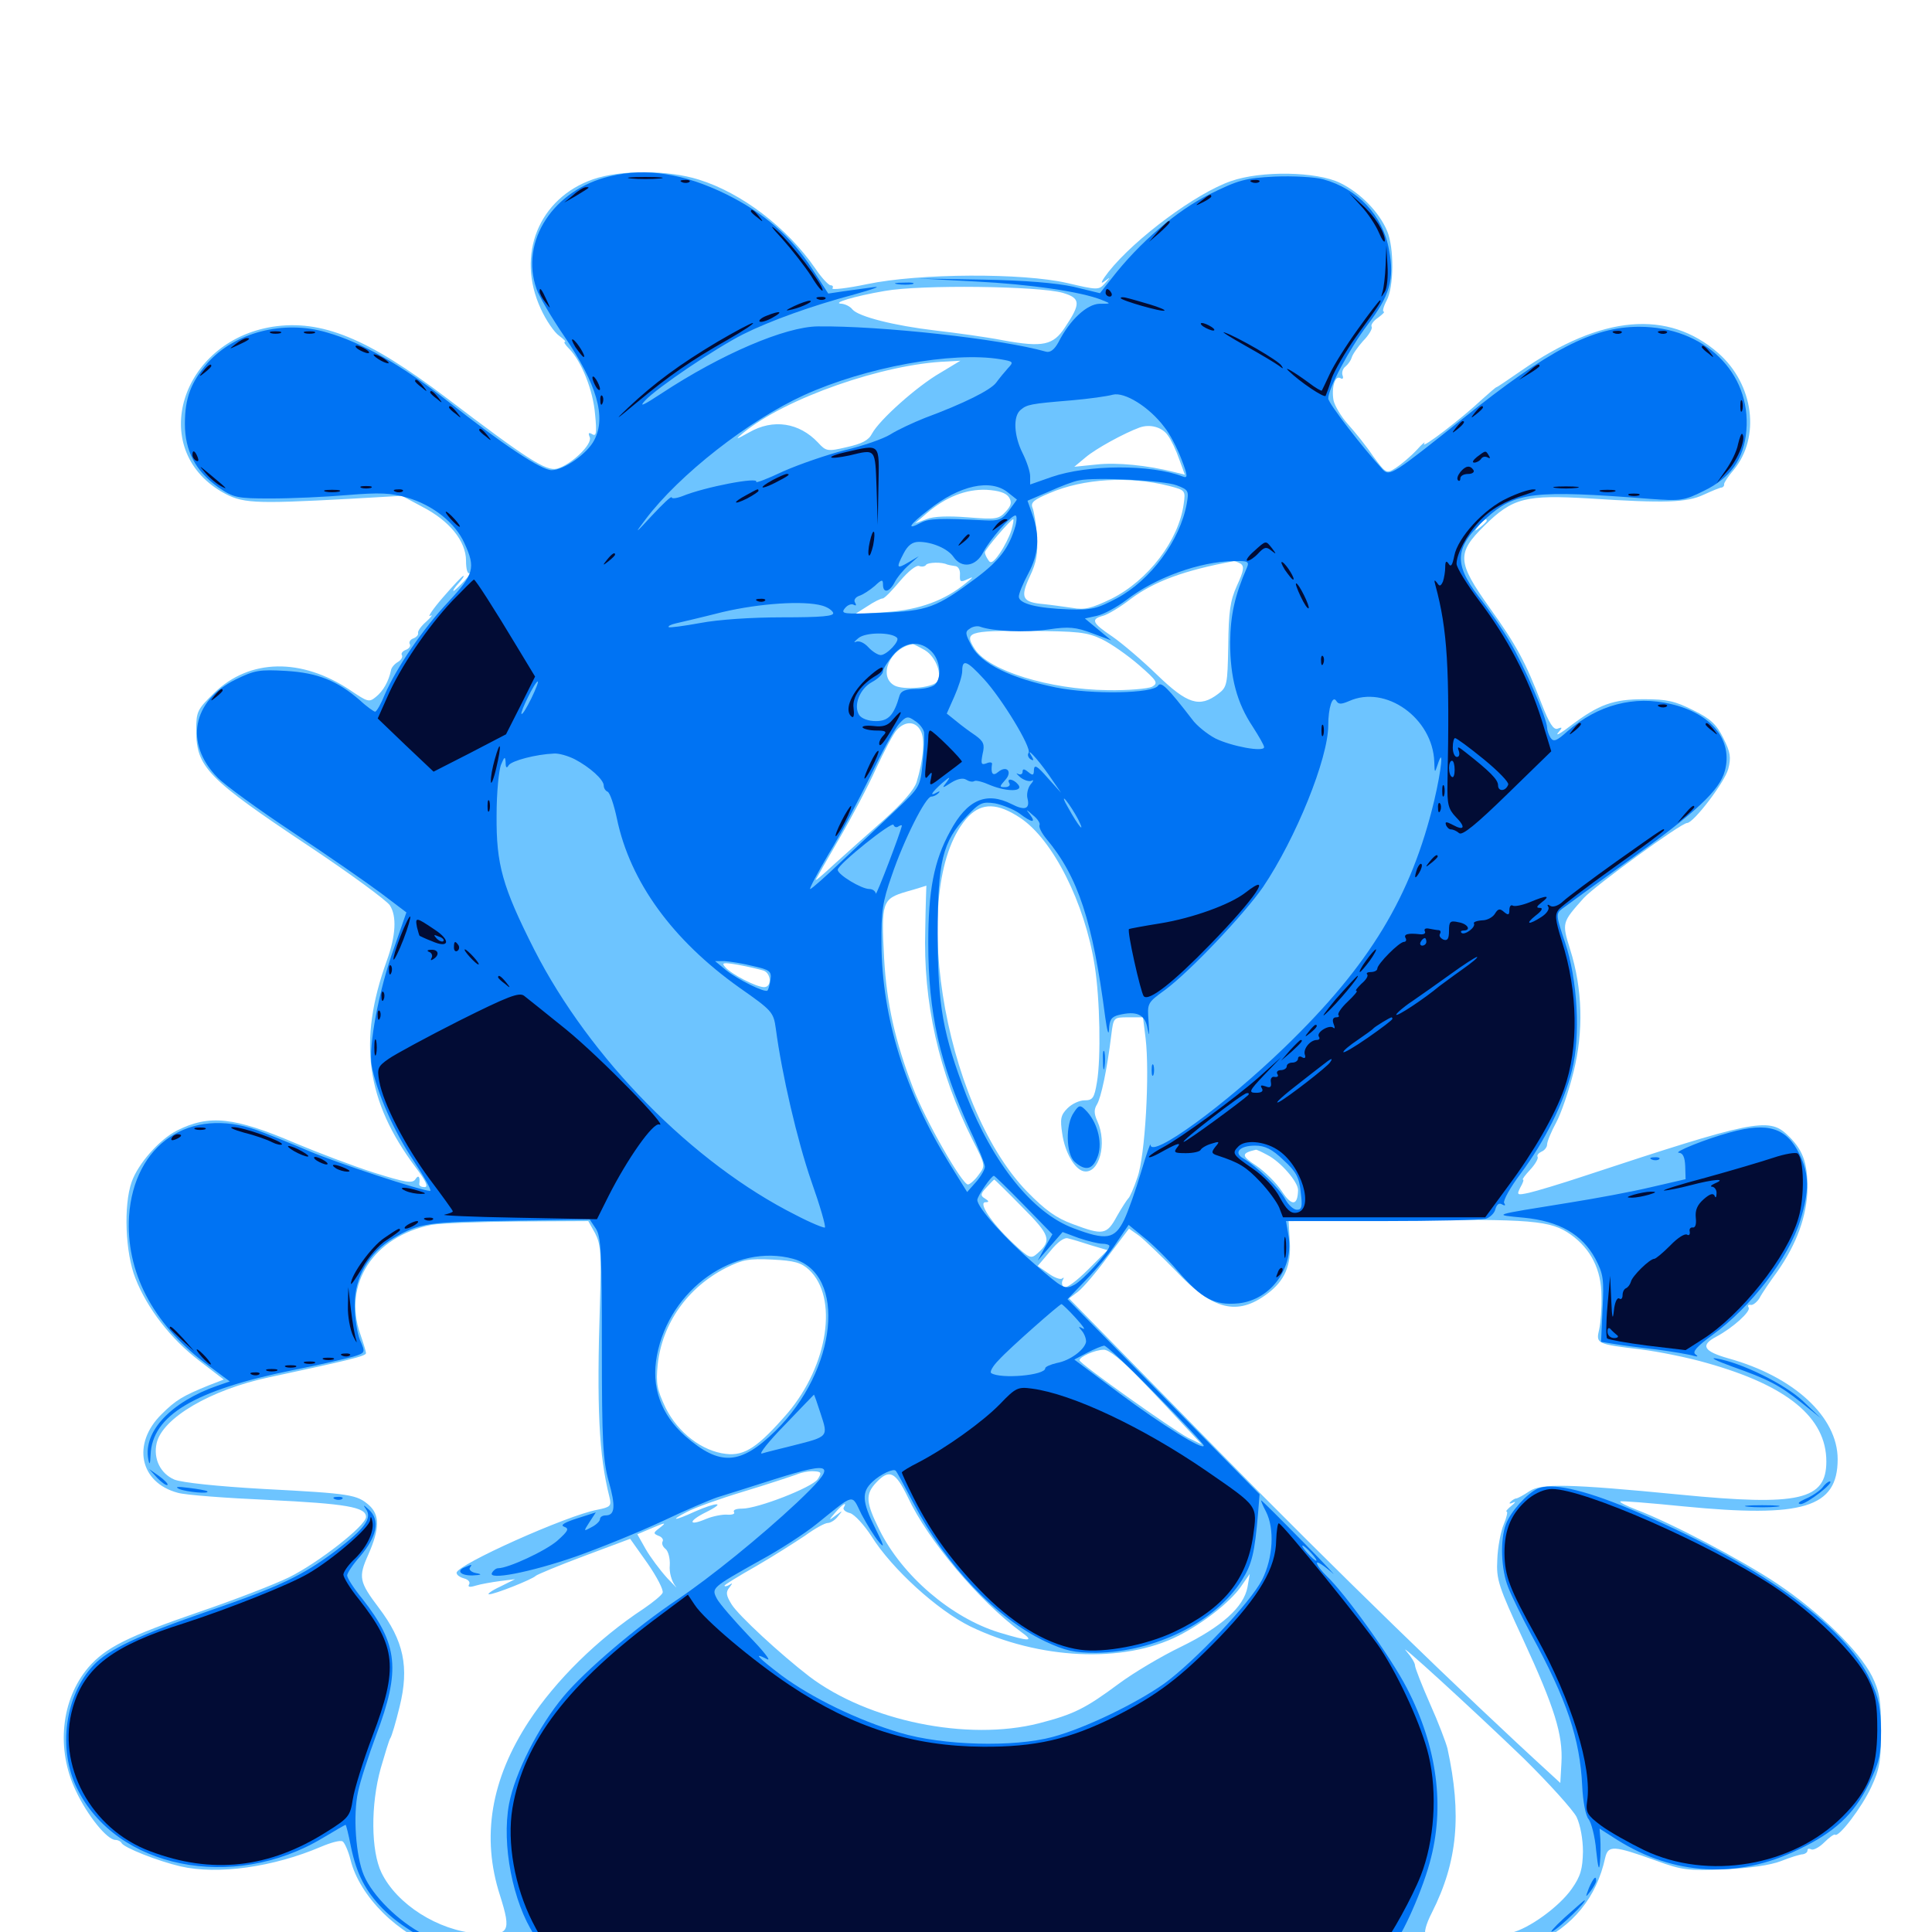 <svg xmlns="http://www.w3.org/2000/svg" viewBox="0 -1000 1000 1000">
	<path fill="#6dc4ff" d="M307.031 -907.227C278.906 -897.461 266.992 -868.164 279.883 -840.234C282.617 -834.18 286.914 -827.93 289.453 -826.172C291.797 -824.414 293.164 -823.047 292.383 -823.047C291.602 -823.047 292.578 -821.484 294.531 -819.531C300.977 -813.086 307.031 -797.852 308.008 -785.547C308.984 -775.977 308.594 -774.023 306.641 -775.195C304.688 -776.367 304.297 -775.977 305.273 -773.633C306.641 -769.922 295.508 -759.375 288.281 -757.422C282.617 -756.055 272.852 -762.305 231.25 -793.945C190.234 -825 166.406 -834.766 141.016 -830.859C93.555 -823.242 76.367 -767.969 114.648 -745.508C125.195 -739.453 130.273 -739.062 180.664 -741.797L208.008 -743.359L218.555 -737.695C232.617 -730.469 241.211 -719.922 241.211 -709.766C241.211 -705.273 241.992 -702.734 243.164 -703.32C244.141 -704.102 242.969 -702.148 240.43 -699.414C237.695 -696.484 235.156 -694.141 234.766 -694.141C234.18 -694.141 235.352 -695.898 237.305 -698.047C239.258 -700.195 240.43 -701.953 239.844 -701.953C239.258 -701.953 234.57 -696.875 229.297 -690.82C224.023 -684.766 221.094 -680.273 222.656 -681.25C224.219 -682.031 223.438 -680.859 220.703 -678.32C217.969 -675.977 216.016 -673.242 216.406 -672.266C216.602 -671.289 215.43 -670.117 213.867 -669.531C212.305 -668.945 211.523 -667.578 212.109 -666.602C212.695 -665.625 211.719 -664.258 210.156 -663.672C208.398 -663.086 207.422 -661.719 208.008 -660.938C208.594 -659.961 207.617 -658.398 206.055 -657.422C204.297 -656.445 202.539 -654.492 202.344 -652.93C201.172 -647.461 198.438 -642.383 194.531 -639.258C191.016 -636.328 190.234 -636.719 181.25 -642.773C156.055 -659.57 129.297 -659.18 110.938 -641.406C102.148 -632.812 101.562 -631.836 101.562 -622.07C101.562 -602.93 107.227 -597.07 160.352 -561.719C181.445 -547.656 200 -533.984 201.758 -531.445C205.469 -525.781 204.883 -515.625 200.195 -502.734C185.156 -461.133 189.453 -430.078 215.039 -395.898C220.508 -388.672 221.875 -385.547 219.727 -385.547C218.164 -385.547 216.992 -386.133 216.992 -387.109C217.578 -390.82 216.602 -392.188 215.039 -389.648C213.477 -387.305 209.961 -387.891 193.164 -393.164C182.227 -396.68 164.258 -403.516 153.125 -408.203C121.094 -421.875 108.398 -423.242 91.602 -414.844C82.422 -410.156 71.484 -397.656 68.164 -388.281C63.867 -376.172 64.844 -351.367 70.117 -338.281C76.172 -322.852 88.281 -307.031 103.125 -295.703L115.82 -285.938L108.203 -283.008C94.727 -277.539 91.016 -275.391 83.594 -267.969C68.164 -252.734 72.266 -232.617 91.992 -227.344C95.898 -226.172 116.992 -224.609 138.867 -223.633C179.297 -221.68 189.453 -219.922 189.453 -214.844C189.453 -210.352 164.648 -191.016 149.609 -183.594C141.992 -179.883 121.289 -171.875 103.516 -165.82C66.016 -152.93 54.688 -147.266 45.703 -136.914C31.641 -120.312 28.906 -94.727 39.258 -73.047C45.312 -60.156 55.469 -47.656 59.766 -47.656C61.133 -47.656 62.5 -46.875 62.891 -46.094C63.867 -43.75 81.641 -36.719 93.359 -33.984C112.695 -29.492 141.602 -33.594 166.211 -44.141C171.289 -46.289 176.172 -47.656 177.344 -46.875C178.32 -46.289 180.273 -41.992 181.445 -37.305C186.133 -18.359 206.25 1.562 227.539 8.398C235.156 10.742 250.977 11.719 300.781 12.891C380.859 14.844 634.961 15.039 718.75 13.086L782.227 11.719L794.531 6.055C814.062 -2.734 826.367 -17.773 830.859 -38.477C832.422 -44.922 834.961 -44.922 857.227 -36.914C870.508 -32.031 873.828 -31.641 892.383 -32.422C905.469 -33.008 916.406 -34.57 921.875 -36.719C926.758 -38.672 931.836 -40.234 933.203 -40.234C934.375 -40.43 935.547 -41.211 935.547 -42.188C935.547 -43.164 936.328 -43.359 937.5 -42.773C938.477 -42.188 941.602 -43.75 944.141 -46.289C946.875 -49.023 949.414 -50.781 949.805 -50.391C951.562 -48.633 963.672 -64.453 968.555 -75C972.852 -84.18 973.633 -88.477 973.633 -104.297C973.633 -119.922 972.852 -124.414 968.945 -132.422C962.305 -145.508 941.797 -165.625 919.922 -180.273C901.562 -192.578 864.648 -211.914 847.07 -218.555C841.992 -220.508 838.086 -222.461 838.672 -222.852C839.062 -223.242 853.711 -222.07 871.289 -220.312C933.203 -214.258 951.172 -219.531 951.172 -244.727C951.172 -266.602 928.516 -287.5 894.727 -296.875C881.641 -300.586 879.883 -303.711 888.477 -308.203C896.875 -312.695 906.445 -321.289 905.078 -323.242C904.492 -324.219 904.883 -324.805 906.055 -324.609C907.227 -324.219 909.375 -325.977 910.742 -328.125C911.914 -330.469 916.211 -336.719 919.922 -341.797C930.078 -356.25 935.352 -370.898 935.547 -385.156C935.547 -398.633 933.008 -405.273 924.805 -412.891C915.43 -421.68 906.641 -419.922 820.312 -391.406C808.008 -387.305 794.922 -383.398 791.406 -382.617C785.156 -381.25 784.961 -381.445 786.914 -385.352C788.281 -387.695 788.867 -389.453 788.281 -389.453C787.695 -389.453 789.453 -391.797 791.992 -394.531C794.727 -397.461 796.289 -400.391 795.898 -401.172C795.312 -401.953 796.289 -403.125 797.852 -403.906C799.414 -404.492 800.781 -406.25 800.781 -407.617C800.781 -409.18 802.93 -414.258 805.469 -418.945C808.008 -423.633 812.109 -435.547 814.453 -445.117C819.727 -466.016 819.141 -488.281 812.695 -508.594C808.398 -522.461 808.398 -522.461 819.727 -535.156C825.391 -541.406 870.117 -574.023 873.242 -574.023C876.562 -574.023 892.578 -594.922 894.531 -601.953C896.094 -608.008 895.703 -610.547 891.992 -617.969C888.477 -625 885.547 -627.93 876.367 -632.422C866.992 -637.109 862.891 -638.086 850.977 -638.086C834.961 -638.086 827.539 -635.352 813.281 -624.609C808.008 -620.508 804.883 -618.75 806.445 -620.703C808.789 -623.438 808.789 -623.828 806.25 -622.852C804.102 -622.07 801.953 -625.391 797.852 -635.938C789.648 -657.227 784.961 -666.016 771.094 -685.352C754.102 -709.18 753.906 -713.672 768.359 -727.93C783.008 -742.383 789.648 -743.945 822.852 -741.992C861.914 -739.453 873.047 -739.844 881.836 -743.945C886.133 -745.898 890.234 -747.656 891.211 -747.656C891.992 -747.852 892.578 -748.633 892.383 -749.414C892.383 -750.195 894.531 -753.516 897.266 -756.641C911.328 -773.633 907.812 -800.977 889.453 -817.188C863.281 -840.039 828.906 -836.914 787.5 -808.203C780.664 -803.516 775 -799.609 774.609 -799.609C774.219 -799.609 770.898 -796.68 767.188 -793.359C756.641 -783.398 735.352 -767.188 737.109 -770.312C738.086 -771.875 736.328 -770.508 733.203 -766.992C730.078 -763.672 725.195 -759.57 722.461 -757.812C717.578 -754.688 717.383 -754.883 710.742 -763.867C707.227 -769.141 701.172 -776.562 697.656 -780.469C694.141 -784.375 690.82 -790.039 690.234 -792.773C689.062 -799.414 691.016 -805.859 693.75 -804.297C694.922 -803.516 695.508 -804.102 694.922 -805.664C694.336 -807.227 695.117 -809.375 696.484 -810.352C697.852 -811.523 699.219 -813.477 699.609 -814.844C700 -816.406 702.539 -820.117 705.469 -823.438C708.594 -826.562 710.547 -830.078 709.961 -830.859C709.375 -831.836 710.938 -833.984 713.281 -835.547C715.625 -837.305 716.992 -838.672 716.211 -838.672C715.43 -838.672 716.016 -841.211 717.773 -844.531C721.484 -851.562 721.68 -871.68 717.969 -880.469C713.867 -890.234 704.102 -900.195 693.75 -905.273C681.445 -911.328 652.734 -911.719 637.109 -906.25C619.141 -900 587.695 -876.758 573.828 -859.375C570.312 -854.883 569.336 -852.734 571.289 -854.102C575 -856.836 575 -856.836 571.875 -853.32C568.75 -849.805 568.164 -849.805 552.344 -853.516C529.492 -858.789 475.781 -858.594 448.828 -852.93C438.477 -850.781 430.273 -849.805 430.859 -850.781C431.445 -851.562 431.055 -852.344 429.883 -852.344C428.906 -852.344 425.195 -856.25 422.07 -860.938C407.422 -882.227 383.789 -900.195 361.719 -907.031C345.508 -912.109 321.289 -912.109 307.031 -907.227ZM550 -848.438C559.375 -845.703 559.57 -842.969 551.172 -830.469C545.117 -821.289 539.844 -820.117 519.336 -823.828C510.352 -825.586 494.531 -827.734 484.375 -828.906C462.695 -831.445 444.336 -836.133 441.211 -839.844C440.039 -841.406 437.5 -842.578 435.742 -842.773C429.883 -842.969 441.992 -846.68 458.008 -849.414C476.562 -852.734 537.5 -851.953 550 -848.438ZM486.719 -807.031C474.805 -800.195 455.273 -782.812 451.367 -775.586C449.609 -772.07 446.094 -770.312 438.281 -768.555C428.32 -766.211 427.539 -766.406 423.438 -770.898C413.672 -781.25 400.195 -783.398 387.695 -776.172C380.664 -772.266 380.273 -772.266 384.766 -775.977C406.25 -793.75 457.422 -811.719 490.234 -812.891L497.07 -813.281ZM604.492 -774.609C606.25 -772.266 608.789 -766.797 610.352 -762.305L613.281 -754.297L607.812 -755.664C593.75 -759.18 578.125 -760.742 567.578 -759.57L556.055 -758.398L561.914 -763.281C567.188 -767.773 581.836 -775.781 589.844 -778.711C595.312 -780.664 601.562 -778.906 604.492 -774.609ZM605.273 -748.438C613.477 -746.289 613.672 -746.094 612.695 -739.258C610.156 -720.312 594.336 -699.609 575.195 -690.039C565.039 -685.156 561.328 -684.18 555.078 -685.352C550.977 -685.938 544.141 -686.914 540.234 -687.305C529.102 -688.281 527.93 -690.625 533.008 -701.562C536.523 -708.984 537.305 -713.477 536.719 -722.656C536.328 -728.906 535.156 -735.547 534.375 -737.305C533.398 -739.844 535.156 -741.406 543.164 -744.727C560.742 -752.344 584.57 -753.711 605.273 -748.438ZM522.266 -742.578C523.828 -740.039 523.438 -738.281 520.508 -735.156C516.992 -731.25 515.43 -731.055 500.977 -732.227C491.016 -733.008 483.203 -732.812 479.492 -731.25L473.633 -729.102L479.492 -734.18C489.453 -742.773 500 -746.875 510.547 -746.484C516.992 -746.094 520.703 -744.922 522.266 -742.578ZM523.438 -725.391C522.461 -722.266 519.727 -716.797 517.383 -713.477C514.258 -708.984 512.695 -708.008 511.523 -710.156C510.547 -711.523 509.766 -713.281 509.766 -714.062C509.766 -715.625 523.242 -731.25 524.414 -731.25C524.805 -731.25 524.414 -728.711 523.438 -725.391ZM769.531 -730.469C769.531 -730.078 767.969 -728.516 766.211 -727.148C763.086 -724.609 762.891 -724.805 765.43 -727.93C767.969 -731.055 769.531 -732.031 769.531 -730.469ZM491.211 -713.672C490.625 -714.844 489.258 -715.625 488.086 -715.625C485.352 -715.625 485.938 -714.258 489.453 -712.891C491.016 -712.305 491.797 -712.5 491.211 -713.672ZM490.234 -707.812C490.82 -707.617 492.578 -707.227 494.141 -707.031C495.898 -707.031 497.07 -705.078 496.875 -702.539C496.68 -698.828 497.07 -698.438 500.781 -700.195C504.102 -701.758 503.906 -701.367 500 -698.242C489.062 -689.258 475.977 -684.375 458.984 -683.203L442.383 -682.031L448.828 -686.133C452.344 -688.477 455.859 -690.234 456.836 -690.234C457.812 -690.234 461.719 -694.336 465.82 -699.219C470.117 -704.297 474.219 -707.617 475.781 -707.031C477.148 -706.445 478.906 -706.836 479.297 -707.617C480.273 -708.984 487.5 -709.18 490.234 -707.812ZM642.188 -708.203C644.141 -706.836 643.75 -704.492 640.234 -696.875C636.719 -689.062 635.938 -683.398 635.742 -665.82C635.352 -645.508 635.156 -644.336 630.469 -640.82C620.898 -633.594 614.648 -635.547 599.023 -650.586C591.406 -658.008 580.859 -666.992 575.781 -670.508C565.234 -677.539 564.453 -679.492 570.898 -681.25C573.242 -681.836 579.883 -685.742 585.352 -690.039C597.461 -699.023 612.5 -704.688 638.672 -709.57C639.258 -709.57 640.82 -708.984 642.188 -708.203ZM426.758 -684.375C425.391 -686.719 391.992 -686.719 384.766 -684.375C381.641 -683.398 388.867 -682.812 403.906 -682.617C419.531 -682.422 427.539 -683.203 426.758 -684.375ZM570.312 -669.141C575.195 -666.797 583.789 -660.742 589.648 -655.664C599.023 -647.461 599.609 -646.484 596.289 -644.531C594.336 -643.555 583.984 -642.578 573.242 -642.773C543.164 -643.164 512.109 -652.734 504.688 -663.867C498.828 -672.852 500.977 -673.633 532.422 -673.438C558.008 -673.242 562.5 -672.852 570.312 -669.141ZM478.711 -663.477C484.57 -659.961 488.086 -650.195 484.766 -646.875C481.836 -643.945 467.773 -642.773 463.086 -645.117C454.297 -649.805 460.547 -664.453 472.266 -666.602C472.656 -666.797 475.586 -665.234 478.711 -663.477ZM476.562 -621.68C478.906 -617.578 477.93 -606.641 474.414 -595.117C473.047 -591.016 466.992 -584.18 457.422 -575.586C449.219 -568.359 437.695 -558.008 431.836 -552.734C425.977 -547.266 421.875 -543.75 422.266 -544.727C422.852 -545.898 428.32 -555.469 434.57 -566.211C440.82 -576.953 449.414 -593.164 453.516 -602.344C457.812 -611.523 462.5 -620.508 464.258 -622.266C468.555 -626.953 474.023 -626.758 476.562 -621.68ZM527.93 -576.758C544.922 -565.625 561.523 -532.617 566.602 -500.195C569.336 -483.008 569.922 -452.344 567.773 -439.844C566.406 -431.641 565.625 -430.469 561.328 -430.469C558.789 -430.469 554.883 -428.711 552.539 -426.367C549.023 -422.852 548.633 -420.898 549.805 -413.281C551.172 -403.516 556.25 -394.727 560.938 -393.75C568.945 -392.188 573.242 -408.203 567.969 -419.727C566.211 -423.633 566.211 -425.781 567.773 -428.32C569.922 -431.836 573.047 -446.484 575.195 -464.258C576.367 -473.438 576.367 -473.438 583.984 -473.438H591.602L592.969 -462.5C595.117 -444.531 592.773 -401.562 588.672 -390.43C586.914 -385.156 584.766 -380.273 583.984 -379.688C583.398 -379.102 580.664 -375 578.125 -370.508C572.852 -360.742 570.898 -360.547 555.273 -366.406C546.68 -369.531 541.016 -373.633 531.641 -383.203C487.5 -428.711 469.531 -544.141 501.367 -577.539C508.398 -584.57 516.406 -584.375 527.93 -576.758ZM478.906 -519.141C477.734 -481.25 485.938 -444.727 503.32 -410.156C510.156 -396.68 510.156 -396.68 506.445 -391.797C504.492 -389.062 501.953 -386.914 500.977 -386.914C497.852 -387.109 478.906 -420.312 472.656 -436.719C463.281 -461.133 458.984 -480.273 457.617 -503.906C456.055 -533.203 456.641 -534.766 469.141 -538.477C474.805 -540.039 479.492 -541.602 479.492 -541.602C479.492 -541.797 479.102 -531.641 478.906 -519.141ZM395.117 -497.656C399.219 -496.289 399.609 -489.062 395.508 -489.062C391.406 -489.062 378.32 -495.898 375.391 -499.414C373.242 -501.758 374.219 -501.953 382.227 -500.586C387.5 -499.609 393.164 -498.242 395.117 -497.656ZM656.055 -402.148C662.891 -398.633 671.875 -388.281 671.875 -383.984C671.68 -375.781 668.555 -375.586 663.477 -383.398C660.547 -387.891 654.492 -393.75 650.195 -396.68C642.383 -401.758 642.383 -403.125 650 -404.883C650.391 -405.078 653.125 -403.711 656.055 -402.148ZM528.906 -375.391C543.555 -360.742 544.531 -358.008 537.109 -351.367C533.594 -348.242 533.008 -348.438 524.023 -356.836C513.281 -366.992 506.055 -377.734 510.156 -377.734C512.109 -377.734 511.914 -378.32 509.766 -379.688C507.422 -381.055 507.422 -382.031 510.547 -385.352C512.695 -387.695 514.453 -389.453 514.648 -389.453C514.844 -389.453 521.289 -383.203 528.906 -375.391ZM813.086 -360.938C823.438 -353.516 828.906 -342.773 828.906 -329.102C829.102 -323.047 828.516 -315.43 827.734 -311.914C825.977 -304.492 826.367 -304.297 849.219 -301.562C858.594 -300.391 874.023 -297.266 883.398 -294.531C925.195 -282.812 945.312 -266.211 945.312 -243.555C945.312 -223.633 931.445 -220.312 869.727 -226.367C811.719 -232.031 797.656 -232.227 791.602 -228.125C788.672 -226.172 785.547 -224.414 784.766 -224.414C784.18 -224.414 782.812 -223.633 781.836 -222.656C780.859 -221.68 781.445 -221.484 783.203 -222.266C784.766 -223.047 784.375 -222.266 782.422 -220.703C780.273 -218.945 779.102 -217.578 779.883 -217.578C780.469 -217.578 779.883 -214.648 778.32 -210.938C776.758 -207.227 775.195 -199.023 775 -192.773C774.414 -182.422 775.586 -178.906 788.477 -151.172C804.688 -116.016 808.984 -102.148 808.203 -87.695L807.617 -77.148L802.734 -81.641C757.422 -123.047 691.016 -187.5 629.688 -250L553.32 -327.93L558.008 -331.445C560.547 -333.398 567.578 -341.602 573.438 -349.609L584.375 -364.062L589.648 -360.352C592.383 -358.203 600.977 -350 608.789 -341.992C627.734 -321.875 640.43 -318.75 655.859 -330.273C665.039 -337.109 668.359 -344.922 667.578 -357.422L666.992 -367.969L723.633 -368.359C793.555 -369.141 802.539 -368.359 813.086 -360.938ZM308.008 -361.719C310.938 -356.055 311.328 -351.367 310.547 -325.977C308.789 -271.484 309.961 -246.875 315.43 -225.195C316.602 -220.508 316.016 -219.922 309.18 -218.555C293.359 -215.625 236.328 -190.039 236.328 -185.938C236.328 -184.766 238.086 -183.594 240.234 -183.008C242.383 -182.422 243.555 -181.055 242.773 -179.883C241.992 -178.516 243.164 -178.32 246.289 -179.297C248.828 -180.078 254.492 -181.055 258.789 -181.641L266.602 -182.617L258.789 -178.711C254.492 -176.758 251.953 -174.805 253.125 -174.805C255.664 -174.609 275.781 -182.617 277.344 -184.375C277.93 -184.961 289.062 -189.648 302.148 -194.531L326.172 -203.516L335.156 -190.82C340.039 -183.789 343.555 -176.953 342.969 -175.586C342.578 -174.414 338.086 -170.703 333.203 -167.383C309.18 -151.562 287.695 -130.273 273.828 -109.18C254.102 -79.102 249.023 -49.219 258.789 -18.945C264.844 0.195 263.672 1.953 247.07 0.781C226.758 -0.781 205.469 -14.258 197.461 -30.664C191.992 -41.992 191.797 -65.82 197.07 -84.766C199.219 -92.188 201.367 -99.219 201.953 -100.195C202.734 -101.172 204.883 -108.594 206.836 -116.602C211.914 -137.109 208.984 -150.781 196.094 -167.773C185.938 -181.25 185.352 -183.594 190.625 -195.312C196.484 -208.594 196.68 -215.82 191.016 -220.898C184.766 -226.367 181.836 -226.953 136.719 -229.297C112.305 -230.664 94.141 -232.617 90.234 -234.18C83.008 -237.305 79.297 -244.922 81.055 -252.93C83.984 -266.016 108.984 -280.664 139.258 -287.109C180.273 -295.898 189.453 -298.047 189.453 -299.609C189.453 -300.391 188.086 -304.883 186.523 -309.375C177.344 -335.352 193.359 -359.961 223.242 -366.016C227.734 -366.797 247.852 -367.578 267.969 -367.773L304.492 -367.969ZM564.648 -355.469L573.242 -352.93L563.086 -342.773C557.422 -337.109 551.953 -333.008 550.781 -333.789C549.609 -334.375 549.414 -336.133 550 -337.305C550.781 -338.672 550.781 -339.062 549.805 -338.281C549.023 -337.5 545.703 -338.672 542.773 -340.82L537.109 -344.727L543.555 -352.344C547.461 -357.227 550.977 -359.766 552.93 -358.984C554.688 -358.594 559.961 -357.031 564.648 -355.469ZM418.75 -342.773C433.984 -328.516 428.711 -293.555 407.812 -268.75C392.578 -251.172 385.547 -246.289 375.781 -247.461C363.477 -248.828 350.977 -258.398 344.531 -271.289C340.039 -280.859 339.453 -283.789 340.43 -293.75C342.773 -315.039 355.859 -333.594 375.781 -343.75C384.375 -348.047 387.695 -348.633 399.805 -348.047C411.328 -347.461 414.648 -346.484 418.75 -342.773ZM589.844 -286.523C598.047 -278.125 608.398 -266.992 613.281 -261.719L622.07 -252.344L614.844 -255.859C606.836 -260.156 558.789 -294.141 558.789 -295.898C558.594 -297.656 566.797 -301.367 571.289 -301.367C573.828 -301.562 580.859 -295.898 589.844 -286.523ZM423.242 -234.375C420.312 -230.078 392.188 -219.141 384.18 -219.141C381.25 -219.141 379.297 -218.555 379.883 -217.383C380.664 -216.406 378.906 -215.82 376.367 -216.016C374.023 -216.211 368.945 -215.234 365.625 -213.867C356.055 -209.766 356.055 -212.695 365.625 -217.383C376.172 -222.656 371.094 -222.656 359.57 -217.578C349.023 -212.695 346.289 -212.695 355.469 -217.383C359.375 -219.531 372.461 -224.219 384.766 -227.93C397.07 -231.641 409.375 -235.742 412.109 -236.719C414.844 -237.891 418.945 -238.672 421.289 -238.477C425.195 -238.281 425.391 -237.695 423.242 -234.375ZM469.922 -225C480.273 -202.734 507.031 -171.094 528.32 -155.469C535.742 -150.195 533.203 -150.195 516.992 -155.078C492.383 -162.695 466.992 -184.375 455.273 -208.008C448.047 -222.461 447.852 -226.562 453.516 -232.617C460.352 -239.844 463.477 -238.281 469.922 -225ZM436.719 -219.727C436.133 -218.75 437.5 -217.383 440.039 -216.797C442.383 -216.016 447.266 -210.742 451.172 -204.688C461.719 -187.891 485.156 -166.602 502.148 -158.203C537.695 -141.016 581.445 -138.867 609.961 -153.32C622.656 -159.766 636.328 -170.508 641.992 -178.32L646.875 -185.352L645.703 -178.516C643.75 -168.164 632.422 -158.008 611.328 -147.656C601.172 -142.773 586.719 -134.18 579.102 -128.516C561.719 -115.625 555.859 -112.695 537.695 -108.008C500.781 -98.633 449.414 -109.18 418.945 -132.227C403.711 -143.945 382.227 -163.867 378.711 -169.531C375.781 -174.219 375.586 -175.977 377.539 -178.32C379.297 -180.664 379.297 -180.859 377.539 -179.688C376.172 -178.906 375 -178.711 375 -179.297C375 -179.688 382.227 -184.18 391.211 -189.258C400 -194.336 411.328 -201.562 416.602 -205.078C421.68 -208.789 426.953 -211.719 428.516 -211.719C429.883 -211.719 432.422 -213.281 433.789 -215.234C436.328 -218.359 436.328 -218.359 432.617 -215.625C428.711 -212.695 428.711 -212.891 432.422 -217.188C436.133 -221.484 438.672 -223.047 436.719 -219.727ZM341.211 -208.984C338.086 -206.641 338.086 -206.25 340.82 -205.078C342.578 -204.492 343.555 -203.125 342.969 -202.148C342.383 -201.172 342.969 -199.414 344.531 -198.242C345.898 -197.07 346.875 -193.359 346.68 -189.844C346.289 -186.133 347.656 -181.641 349.414 -179.297C351.172 -177.148 349.414 -178.906 345.508 -183.008C341.602 -187.305 336.523 -194.141 334.18 -198.242L329.883 -205.859L336.328 -208.594C344.531 -212.109 345.508 -212.305 341.211 -208.984ZM788.672 -89.844C801.758 -76.953 814.062 -63.281 816.016 -59.57C817.969 -55.469 819.336 -48.047 819.336 -41.602C819.141 -32.617 818.164 -28.906 813.477 -22.266C807.031 -13.086 791.406 -1.758 782.227 0.391C771.289 2.539 740.039 3.711 738.086 1.758C736.914 0.586 737.891 -3.711 741.211 -10.156C754.492 -36.523 756.641 -60.742 749.219 -94.922C748.438 -98.047 744.531 -108.398 740.234 -117.969C735.938 -127.734 732.422 -136.719 732.422 -137.891C732.422 -139.258 730.469 -142.383 728.125 -145.117C721.094 -152.93 761.914 -115.625 788.672 -89.844Z"/>
	<path fill="#0073f3" d="M315.82 -908.789C286.523 -901.953 268.945 -875.195 277.734 -850.391C278.906 -846.875 285.352 -835.742 292.188 -825.781C308.984 -800.977 313.867 -784.18 307.617 -772.266C304.102 -765.234 291.797 -756.641 285.547 -756.641C280.273 -756.641 260.938 -769.336 231.445 -792.578C208.008 -810.938 187.109 -822.852 169.141 -827.93C146.68 -834.57 121.484 -827.93 107.422 -812.109C98.828 -802.148 95.703 -793.945 95.703 -780.664C95.703 -766.602 101.172 -756.25 112.891 -747.852C120.898 -742.383 122.461 -741.992 140.234 -741.992C150.781 -741.992 168.359 -742.773 179.688 -743.75C196.484 -745.117 202.148 -744.922 210.938 -742.383C224.219 -738.477 235.742 -729.297 240.43 -718.75C246.289 -706.055 245.312 -702.734 232.227 -688.672C218.945 -674.609 205.273 -654.492 199.219 -640.625C197.266 -635.742 194.922 -631.641 194.141 -631.641C193.555 -631.641 189.844 -634.18 186.328 -637.5C174.609 -647.656 164.453 -651.758 148.047 -652.734C134.375 -653.516 131.836 -653.125 121.875 -648.242C99.609 -637.305 95.312 -615.234 112.5 -597.656C116.211 -593.75 133.984 -580.859 151.953 -568.945C169.922 -557.031 190.43 -542.773 197.461 -537.5L210.352 -527.734L203.906 -509.18C196.094 -487.695 190.625 -458.203 192.383 -448.438C194.922 -434.766 203.906 -414.258 214.062 -399.219C219.727 -390.625 223.633 -383.594 222.656 -383.594C218.164 -383.594 175 -397.852 160.156 -404.102C150.977 -408.008 138.867 -412.891 133.008 -415.039C98.242 -427.344 69.336 -407.812 66.797 -370.508C65.039 -341.992 78.906 -315.234 105.859 -294.727L118.945 -284.961L112.695 -282.812C88.477 -274.414 74.023 -258.984 76.758 -244.727C77.344 -241.406 77.734 -241.992 77.93 -246.875C78.711 -267.383 100.586 -280.469 151.562 -290.82C165.43 -293.555 179.492 -296.875 183.008 -297.852C189.062 -299.805 189.258 -299.805 186.328 -306.445C184.766 -310.156 183.594 -318.359 183.594 -324.609C183.594 -339.062 190.82 -351.562 203.711 -359.18C217.188 -366.992 221.289 -367.578 264.844 -368.164L305.273 -368.75L308.398 -364.062C311.133 -359.961 311.523 -351.367 311.523 -302.734C311.523 -253.711 312.109 -244.141 315.039 -233.398C318.75 -220.312 318.359 -215.625 313.477 -215.625C311.914 -215.625 310.547 -214.844 310.547 -213.672C310.547 -212.695 308.594 -210.742 306.25 -209.57C301.953 -207.227 301.953 -207.227 305.078 -212.109L308.398 -217.188L298.633 -214.062C291.992 -211.914 289.844 -210.547 291.992 -209.766C294.727 -208.789 294.141 -207.617 288.477 -202.539C282.422 -197.266 263.086 -188.281 257.812 -188.281C256.836 -188.281 255.469 -187.305 254.688 -185.938C252.148 -181.836 274.414 -186.133 298.047 -194.336C310.742 -198.828 330.859 -207.031 342.969 -212.695C354.883 -218.359 367.773 -223.828 371.289 -225C375 -226.172 388.281 -230.273 400.977 -234.375C432.031 -244.141 433.789 -242.383 412.305 -222.07C393.75 -204.688 367.773 -183.594 350.586 -172.07C329.297 -157.812 302.93 -135.352 291.797 -122.07C278.711 -106.445 266.406 -82.031 263.477 -66.211C259.57 -45.312 265.43 -15.43 276.562 1.562L281.25 8.789L262.109 9.375C251.758 9.766 352.539 9.961 486.133 9.961C619.922 9.961 726.758 9.375 723.438 8.789C720.312 8.008 718.75 7.422 720.117 7.227C723.438 6.836 735.352 -18.75 740.039 -35.938C748.047 -64.648 743.945 -95.898 728.125 -126.367C719.727 -142.578 696.094 -175.391 686.719 -184.18C683.984 -186.914 681.641 -189.844 681.641 -191.016C681.641 -191.992 684.961 -189.844 689.062 -186.328C692.969 -182.617 686.719 -189.453 674.805 -201.562C663.086 -213.477 653.125 -223.438 652.734 -223.438C652.539 -223.438 653.516 -220.898 655.273 -217.578C659.766 -208.789 658.984 -193.75 653.32 -182.422C647.266 -170.508 618.359 -140.039 602.539 -128.516C587.5 -117.969 561.523 -105.469 544.922 -100.977C524.609 -95.508 488.086 -96.484 465.82 -103.125C444.141 -109.57 420.312 -121.094 404.492 -132.812C392.188 -142.188 389.453 -145.117 397.07 -141.211C399.414 -140.039 395.117 -145.508 387.5 -153.32C379.883 -161.328 372.461 -169.922 371.094 -172.461C368.164 -178.125 368.164 -178.125 393.555 -192.383C403.32 -197.656 416.602 -206.25 422.852 -211.328C442.773 -227.344 440.625 -226.953 445.898 -216.211C448.633 -211.133 452.539 -204.688 454.883 -201.953C458.008 -198.242 457.617 -199.805 453.125 -208.789C446.094 -222.852 445.898 -227.734 451.562 -233.008C455.664 -236.914 462.695 -240.234 463.672 -238.672C464.062 -238.477 468.164 -230.859 472.852 -221.875C490.039 -189.258 515.625 -162.5 541.016 -150.391C551.562 -145.508 556.055 -144.531 567.383 -144.531C597.852 -144.922 628.906 -160.352 642.773 -182.031C648.047 -190.43 649.414 -196.094 651.172 -216.797L651.953 -226.562L602.148 -277.148L552.539 -327.539L562.109 -337.5C567.383 -342.969 574.609 -351.562 577.93 -356.836L584.18 -366.016L591.797 -359.766C596.094 -356.445 604.102 -348.633 609.57 -342.188C622.07 -327.734 628.516 -324.219 641.016 -325.391C657.812 -327.148 670.117 -343.945 666.797 -361.133L665.625 -367.969H715.039C742.383 -367.969 766.602 -368.555 768.945 -369.141C771.094 -369.727 773.633 -372.07 774.023 -374.219C774.805 -376.758 775.977 -377.539 777.539 -376.562C778.906 -375.781 779.492 -375.977 778.516 -377.344C777.93 -378.516 781.641 -385.352 787.109 -392.578C799.414 -408.984 809.57 -429.297 813.672 -446.094C818.164 -463.867 816.602 -492.969 809.961 -512.5C805.469 -525.781 805.273 -527.148 808.398 -529.492C810.156 -530.859 825.195 -541.797 841.797 -553.711C878.125 -579.688 890.039 -590.82 892.773 -600.977C897.07 -616.797 885.938 -630.664 865.039 -635.547C845.898 -640.234 826.953 -635.156 811.328 -621.484C805.664 -616.406 804.102 -615.82 802.539 -618.164C801.562 -619.727 800.781 -622.07 800.781 -623.242C800.781 -628.125 788.477 -656.25 781.641 -667.578C777.93 -674.023 770.508 -684.766 765.234 -691.406C752.148 -708.594 752.93 -716.992 769.336 -731.836C784.18 -745.312 793.945 -746.484 853.906 -741.797C869.922 -740.625 871.68 -740.82 881.836 -745.898C895.703 -752.539 902.734 -762.5 903.906 -777.148C906.445 -807.227 882.031 -830.859 848.438 -830.859C824.414 -830.859 801.562 -818.945 757.031 -783.203C721.289 -754.688 719.336 -753.32 715.82 -756.836C706.055 -767.383 687.5 -791.211 687.5 -793.75C687.5 -799.023 698.633 -819.727 707.812 -831.836C719.336 -846.875 721.875 -855.469 718.945 -870.703C715.82 -888.477 702.734 -902.344 684.766 -907.227C680.273 -908.398 669.141 -908.984 659.766 -908.594C644.531 -907.812 641.016 -906.836 625.977 -899.414C609.18 -891.016 589.844 -874.609 575.195 -855.664L569.336 -848.242L555.664 -851.562C546.68 -853.516 530.664 -854.883 508.789 -855.273L475.586 -855.859L504.883 -854.297C532.812 -852.93 559.766 -849.023 570.312 -844.727C575.195 -842.773 575.195 -842.773 569.141 -842.773C562.5 -842.578 553.711 -834.375 547.852 -822.852C545.703 -818.945 543.555 -817.383 541.406 -817.969C518.164 -824.609 455.469 -831.445 423.242 -831.055C406.445 -830.859 373.438 -816.797 342.578 -796.484C332.812 -790.039 330.469 -789.062 333.984 -792.773C340.234 -799.414 370.312 -819.727 384.57 -826.953C398.633 -833.984 420.312 -841.797 442.383 -847.656C452.148 -850.391 456.445 -851.953 452.148 -851.367C447.852 -850.781 440.82 -849.805 436.523 -849.219L428.711 -848.047L420.312 -860.938C409.57 -877.539 395.312 -889.844 375.977 -899.414C354.102 -910.156 334.57 -913.281 315.82 -908.789ZM517.773 -814.062C524.609 -812.891 524.805 -812.695 521.68 -809.375C519.922 -807.422 517.188 -804.102 515.625 -801.953C512.695 -798.047 499.023 -791.211 478.516 -783.594C472.656 -781.25 464.648 -777.539 460.938 -775.195C457.227 -772.852 446.484 -769.141 437.305 -766.992C428.125 -764.648 413.867 -759.766 405.469 -756.055C397.266 -752.148 391.016 -749.805 391.406 -750.586C393.164 -753.32 365.039 -748.047 353.125 -743.164C350 -741.992 347.656 -741.797 347.656 -742.578C347.461 -743.359 342.969 -739.062 337.5 -733.203C328.516 -723.438 328.125 -723.242 334.18 -731.25C351.562 -754.297 387.5 -782.422 416.211 -795.508C448.047 -809.961 492.969 -818.164 517.773 -814.062ZM602.539 -779.102C605.469 -775.586 609.375 -767.969 611.523 -762.305C614.844 -753.711 614.844 -752.344 612.305 -753.32C595.703 -759.766 563.086 -759.57 544.336 -753.125L533.203 -749.219V-753.516C533.203 -755.859 531.445 -761.133 529.297 -765.43C524.805 -774.414 524.219 -784.57 528.32 -787.891C531.641 -790.625 533.203 -791.016 554.492 -792.773C563.672 -793.555 573.242 -794.922 575.977 -795.703C582.031 -797.266 594.727 -789.453 602.539 -779.102ZM608.984 -748.828C615.234 -746.484 615.43 -745.898 614.258 -739.258C610.742 -720.117 595.508 -699.609 577.93 -690.234C567.969 -684.961 564.844 -684.18 553.32 -684.57C536.914 -685.156 527.344 -687.5 527.344 -691.211C527.344 -692.773 529.492 -698.047 532.227 -703.125C537.695 -713.281 538.281 -722.656 534.375 -733.594L531.836 -740.82L542.773 -745.508C548.828 -748.242 555.859 -750.977 558.594 -751.367C566.992 -753.125 602.344 -751.367 608.984 -748.828ZM521.68 -745.117L526.367 -741.406L522.266 -735.742C518.75 -731.055 516.992 -730.273 509.57 -730.664C486.719 -731.836 480.859 -731.641 476.758 -729.492C468.75 -725.195 470.508 -728.32 480.664 -736.133C496.68 -748.828 512.695 -752.344 521.68 -745.117ZM525.586 -727.734C522.266 -716.406 517.383 -709.961 505.469 -700.977C484.57 -685.352 480.273 -683.789 456.055 -682.812C436.523 -682.031 434.961 -682.227 437.305 -685.156C438.672 -686.914 440.82 -687.695 441.992 -686.914C443.164 -686.328 443.359 -686.719 442.578 -688.086C441.797 -689.258 442.578 -690.82 444.727 -691.602C446.68 -692.188 450.195 -694.531 452.734 -696.68C456.445 -700.195 457.031 -700.195 457.031 -697.461C457.031 -692.773 460.352 -693.359 463.086 -698.633C464.258 -700.977 467.578 -705.078 470.508 -707.617L475.586 -712.109L470.312 -708.984C464.062 -705.273 463.672 -705.859 467.773 -713.672C469.922 -717.773 472.266 -719.531 475.586 -719.531C482.422 -719.531 490.625 -716.016 493.555 -711.719C497.852 -705.469 505.273 -706.836 508.984 -714.258C512.305 -720.703 523.242 -733.203 525.586 -733.203C526.367 -733.203 526.367 -730.664 525.586 -727.734ZM645.508 -706.445C639.062 -691.602 636.914 -681.836 636.719 -667.578C636.719 -649.219 640.234 -636.133 648.438 -623.828C651.562 -618.945 654.297 -614.258 654.297 -613.281C654.297 -610.547 637.5 -613.672 629.102 -617.773C625 -619.922 619.336 -624.414 616.992 -627.734C604.492 -643.945 600.977 -647.461 599.414 -645.117C596.875 -641.016 565.43 -640.43 546.68 -644.141C523.438 -648.828 507.812 -656.445 502.93 -665.625C499.609 -671.875 499.414 -673.047 501.953 -674.609C503.516 -675.781 506.055 -676.172 507.422 -675.586C513.867 -673.242 531.25 -672.461 542.773 -674.219C553.32 -675.781 556.836 -675.391 565.234 -672.266L575.195 -668.555L568.359 -674.219L561.523 -679.883L567.773 -681.25C571.289 -682.031 578.125 -685.742 583.008 -689.453C597.852 -700.977 621.094 -709.375 638.477 -709.57C645.703 -709.766 646.68 -709.375 645.508 -706.445ZM312.5 -699.219C312.5 -700.781 310.938 -699.805 308.398 -696.68C305.859 -693.555 306.055 -693.359 309.18 -695.898C310.938 -697.266 312.5 -698.828 312.5 -699.219ZM425.586 -686.523C428.32 -685.742 430.664 -684.18 431.25 -682.812C431.836 -681.055 425.391 -680.469 404.883 -680.469C388.867 -680.469 371.68 -679.297 362.5 -677.539C353.906 -675.977 346.68 -675 346.094 -675.391C345.703 -675.977 347.266 -676.758 349.805 -677.344C352.344 -677.93 363.281 -680.469 374.023 -683.203C393.164 -687.695 416.016 -689.258 425.586 -686.523ZM415.43 -677.148C419.531 -677.539 416.797 -677.93 409.18 -677.93C401.758 -677.93 398.438 -677.539 401.758 -677.148C405.273 -676.758 411.523 -676.758 415.43 -677.148ZM439.453 -674.609C435.547 -677.148 433.008 -677.148 434.57 -674.609C435.156 -673.633 437.305 -672.656 439.062 -672.656C441.992 -672.656 441.992 -673.047 439.453 -674.609ZM464.258 -669.922C466.016 -668.359 458.984 -660.938 455.859 -660.938C454.492 -660.938 451.562 -662.695 449.414 -665.039C447.266 -667.383 444.531 -668.555 442.969 -667.773C441.602 -667.188 442.188 -667.969 444.336 -669.727C448.047 -672.852 461.328 -672.852 464.258 -669.922ZM482.422 -662.5C486.719 -657.812 487.5 -649.219 483.984 -645.703C482.617 -644.336 478.32 -643.359 474.219 -643.359C468.75 -643.359 466.406 -642.383 465.625 -640.039C462.695 -629.688 459.766 -626.758 453.32 -626.758C449.414 -626.758 445.898 -628.125 444.727 -629.883C441.602 -634.766 444.922 -643.359 451.172 -646.875C454.492 -648.633 457.031 -651.172 457.031 -652.539C457.031 -653.711 459.375 -657.422 462.109 -660.742C468.164 -668.164 476.562 -668.75 482.422 -662.5ZM509.18 -648.633C518.555 -638.477 533.984 -613.086 532.422 -610.352C531.641 -609.375 532.227 -607.812 533.398 -607.031C534.961 -606.055 535.156 -606.445 534.18 -608.203C530.078 -614.648 536.914 -607.422 542.773 -599.023L549.219 -589.648L542.188 -597.461C536.914 -603.516 535.352 -604.492 535.156 -601.562C535.156 -598.633 534.57 -598.438 532.227 -600.391C530.078 -602.148 529.297 -602.148 529.297 -600.586C529.297 -599.219 528.125 -598.828 526.953 -599.414C525.586 -600.195 526.172 -599.414 528.125 -597.656C530.078 -596.094 532.812 -595.312 533.984 -595.898C535.156 -596.68 534.961 -595.703 533.398 -593.945C532.031 -592.188 531.25 -588.867 531.836 -586.719C533.203 -581.25 530.469 -580.273 523.633 -583.789C510.547 -590.43 500.586 -586.133 491.797 -569.727C483.398 -554.492 480.469 -539.062 480.469 -511.914C480.469 -475.586 486.328 -449.805 502.148 -415.039C506.445 -406.055 509.766 -397.461 509.766 -396.094C509.766 -394.727 507.812 -391.211 505.273 -388.281L500.586 -383.008L491.602 -397.461C468.555 -434.57 456.445 -473.438 456.25 -511.523C456.055 -528.125 456.836 -533.398 461.523 -546.68C467.773 -565.234 479.102 -587.695 482.031 -587.695C483.203 -587.695 484.766 -588.477 485.742 -589.453C486.719 -590.43 486.328 -590.625 484.961 -589.844C480.859 -587.5 482.031 -589.648 487.695 -594.727C491.602 -598.047 492.188 -598.242 490.234 -595.508C487.305 -591.797 487.5 -591.797 492.383 -594.922C495.508 -596.875 498.438 -597.461 500 -596.484C501.562 -595.508 503.32 -595.117 504.297 -595.703C505.078 -596.289 508.789 -595.312 512.695 -593.555C521.484 -590.039 530.078 -590.234 526.953 -593.945C524.609 -596.875 520.703 -597.461 522.461 -594.531C523.047 -593.555 522.07 -592.578 520.312 -592.578C517.188 -592.578 517.188 -592.773 520.312 -596.289C524.219 -600.586 521.094 -604.102 516.602 -600.391C513.867 -598.047 512.695 -599.609 513.477 -604.688C513.477 -605.469 512.305 -605.664 510.547 -604.883C507.812 -603.906 507.617 -604.688 508.594 -609.766C509.766 -614.648 509.18 -616.211 504.883 -619.336C501.953 -621.289 497.461 -624.609 494.922 -626.758L490.039 -630.664L493.945 -639.453C496.094 -644.336 498.047 -650.195 498.047 -652.734C498.047 -658.984 500.391 -658.203 509.18 -648.633ZM275 -638.477C272.656 -633.789 270.508 -630.078 269.922 -630.469C269.141 -631.445 276.953 -647.266 278.32 -647.266C278.906 -647.266 277.344 -643.359 275 -638.477ZM698.242 -637.109C717.188 -645.703 741.602 -628.32 742.383 -605.664C742.578 -599.805 742.578 -599.609 744.141 -604.297C747.461 -614.453 746.094 -601.562 742.383 -585.742C730.469 -535.938 708.984 -500.586 665.234 -458.203C633.984 -427.93 595.898 -400.195 595.508 -407.422C595.508 -408.789 593.359 -402.539 590.625 -393.359C587.891 -384.18 583.984 -373.047 581.836 -368.555C576.953 -358.594 572.656 -357.812 555.664 -364.258C534.57 -372.07 514.062 -397.656 500.195 -433.008C488.086 -464.648 485.352 -479.297 485.352 -516.406C485.352 -554.102 487.891 -564.453 500.195 -577.344C507.031 -584.57 508.398 -585.156 515.039 -584.18C518.945 -583.398 524.805 -581.055 527.734 -578.906C534.18 -574.023 536.523 -573.828 533.008 -578.516C530.859 -581.25 531.055 -581.25 534.57 -578.125C537.109 -576.172 538.477 -573.828 538.086 -573.047C537.5 -572.07 539.062 -568.945 541.602 -565.82C558.008 -546.289 565.625 -523.047 572.07 -473.438C573.047 -466.406 573.828 -463.672 574.023 -466.992C574.219 -472.07 575.195 -473.633 578.906 -474.609C588.281 -476.953 592.773 -475 593.945 -467.578C594.922 -462.891 594.922 -464.062 594.531 -470.898C593.75 -480.859 593.75 -480.859 603.125 -487.695C616.016 -497.266 643.945 -526.758 653.711 -540.82C670.703 -566.016 687.5 -607.422 687.5 -624.609C687.5 -633.594 689.648 -640.234 691.602 -637.305C692.773 -635.352 694.141 -635.352 698.242 -637.109ZM478.32 -620.898C478.516 -618.945 478.32 -611.914 477.539 -605.078C476.367 -592.969 475.977 -592.383 464.258 -581.25C457.617 -575 445.117 -563.086 436.328 -554.883C427.734 -546.68 420.117 -539.844 419.336 -539.844C418.75 -539.844 423.047 -548.047 428.906 -558.008C434.961 -567.773 444.531 -586.133 450.586 -598.438C456.445 -610.742 463.086 -622.852 465.43 -625.391C468.945 -629.297 469.922 -629.492 473.438 -626.953C475.781 -625.586 477.93 -622.852 478.32 -620.898ZM297.461 -607.031C305.273 -602.93 312.5 -596.484 312.5 -593.359C312.5 -591.992 313.477 -590.625 314.453 -590.234C315.625 -589.844 317.773 -583.594 319.336 -576.172C326.172 -543.555 348.047 -513.477 382.617 -488.867C399.609 -476.953 400.391 -476.172 401.562 -467.578C404.688 -443.945 412.695 -409.57 419.922 -388.672C424.414 -375.977 427.539 -365.234 426.953 -364.648C426.562 -364.258 419.727 -366.992 411.914 -371.094C358.594 -397.852 305.273 -452.148 276.562 -508.398C259.961 -541.211 256.836 -552.539 257.031 -577.93C257.031 -589.844 258.203 -601.562 259.375 -604.297C261.133 -608.594 261.523 -608.594 261.719 -605.273C261.719 -602.539 262.305 -602.148 263.281 -603.906C264.844 -606.25 277.344 -609.57 286.719 -609.961C289.258 -610.156 293.945 -608.789 297.461 -607.031ZM558.008 -575.977C562.109 -567.773 558.203 -572.266 552.93 -581.836C550.391 -586.133 550 -587.891 551.758 -585.742C553.516 -583.594 556.25 -579.297 558.008 -575.977ZM465.039 -572.266C466.016 -572.852 466.797 -573.047 466.797 -572.656C466.406 -569.727 453.32 -535.547 453.32 -537.5C453.125 -538.672 451.758 -539.844 450 -539.844C445.898 -539.844 433.594 -547.266 433.594 -549.805C433.594 -552.539 461.914 -575.195 462.5 -573.047C462.891 -571.875 464.062 -571.484 465.039 -572.266ZM563.281 -566.016C561.914 -569.531 560.547 -570.117 560.547 -567.383C560.547 -566.211 561.328 -564.844 562.5 -564.258C563.672 -563.672 563.867 -564.453 563.281 -566.016ZM389.648 -500C398.438 -498.047 399.414 -497.266 398.828 -492.969C398.438 -490.234 397.656 -487.695 397.266 -487.305C396.094 -485.938 381.836 -492.969 375.781 -497.852L370.117 -502.539H375C377.734 -502.344 384.375 -501.367 389.648 -500ZM664.258 -399.609C670.898 -393.555 672.461 -390.625 673.242 -383.008C674.219 -375.391 673.828 -373.828 671.289 -373.828C669.531 -373.828 666.797 -376.367 665.234 -379.297C662.305 -384.766 650.586 -396.289 643.555 -400.391C638.281 -403.32 641.602 -407.031 649.609 -407.031C654.688 -407.031 658.398 -405.273 664.258 -399.609ZM529.883 -376.367L544.727 -361.133L540.82 -354.297L537.109 -347.461L543.555 -354.883L550 -362.305L558.398 -359.18C563.086 -357.617 568.555 -356.25 570.508 -356.25C572.656 -356.25 574.219 -355.664 574.219 -355.078C574.219 -352.344 560.742 -337.5 556.055 -334.961C551.172 -332.422 550.391 -332.812 535.742 -345.508C520.312 -358.789 505.859 -375 505.859 -378.906C505.859 -380.859 513.086 -391.406 514.453 -391.406C514.844 -391.406 521.875 -384.57 529.883 -376.367ZM410.547 -348.438C438.477 -340.625 433.398 -290.82 401.367 -259.375C383.203 -241.602 372.656 -241.016 354.688 -256.641C341.992 -267.969 336.914 -282.227 340.039 -298.438C346.484 -332.812 380.469 -356.641 410.547 -348.438ZM556.836 -317.773C560.352 -313.867 562.109 -311.523 560.547 -312.305C558.008 -313.672 558.008 -313.477 560.156 -310.938C561.523 -309.18 562.305 -306.641 562.109 -305.273C561.133 -301.172 553.711 -295.703 547.07 -294.531C543.75 -293.75 541.016 -292.578 541.016 -291.797C541.016 -288.086 517.969 -286.133 513.086 -289.258C512.109 -289.844 513.867 -292.969 516.992 -296.094C522.266 -301.953 548.438 -325 549.414 -325C549.805 -325 553.125 -321.875 556.836 -317.773ZM598.242 -278.32C611.914 -264.453 623.047 -252.539 623.047 -251.758C623.047 -249.023 601.562 -262.305 579.297 -278.906L556.055 -296.289L562.695 -299.805C566.406 -301.758 570.312 -303.32 571.484 -303.516C572.656 -303.516 584.766 -292.188 598.242 -278.32ZM424.805 -268.164C428.711 -256.25 428.906 -256.445 410.352 -251.758C403.32 -250 396.094 -248.242 394.336 -247.656C392.578 -247.266 397.852 -253.906 406.055 -262.305C414.258 -270.898 421.094 -277.93 421.289 -278.125C421.484 -278.125 423.047 -273.633 424.805 -268.164ZM678.711 -196.094C680.664 -193.945 681.836 -192.188 681.25 -192.188C680.664 -192.188 678.711 -193.945 676.758 -196.094C674.805 -198.242 673.633 -200 674.219 -200C674.805 -200 676.758 -198.242 678.711 -196.094ZM570.898 -450.977C570.898 -446.68 571.289 -445.117 571.68 -447.656C572.07 -450 572.07 -453.516 571.68 -455.469C571.094 -457.227 570.703 -455.273 570.898 -450.977ZM596.094 -446.094C596.094 -443.359 596.484 -442.383 597.07 -443.75C597.461 -444.922 597.461 -447.266 597.07 -448.633C596.484 -449.805 596.094 -448.828 596.094 -446.094ZM555.859 -424.219C551.367 -417.969 551.758 -402.734 556.25 -398.633C561.914 -393.555 565.82 -394.531 568.359 -401.953C570.703 -409.18 567.773 -419.727 561.719 -425.586C559.18 -428.125 558.398 -428.125 555.859 -424.219ZM464.453 -852.93C461.914 -853.32 463.477 -853.711 467.773 -853.711C472.07 -853.906 474.023 -853.516 472.266 -852.93C470.312 -852.539 466.797 -852.539 464.453 -852.93ZM895.508 -413.867C883.008 -410.547 865.234 -403.32 869.141 -403.32C871.094 -403.125 872.07 -400.977 872.266 -396.484L872.461 -389.648L854.688 -385.547C844.922 -383.203 825.977 -379.688 812.5 -377.539C771.289 -370.898 772.461 -371.289 788.672 -369.727C807.031 -367.969 818.945 -361.133 825.781 -348.438C829.883 -340.625 830.273 -337.891 829.492 -322.656L828.711 -305.469L834.766 -304.492C838.086 -303.906 848.047 -302.539 857.031 -301.562C866.016 -300.391 874.805 -298.828 876.562 -298.242C878.906 -297.656 879.102 -297.852 877.539 -299.023C875.781 -300.195 878.32 -303.125 886.328 -308.984C906.445 -323.633 925.781 -348.828 931.836 -368.359C936.523 -383.398 936.523 -392.188 931.445 -402.539C924.805 -416.211 915.234 -419.336 895.508 -413.867ZM855.078 -399.805C853.516 -400.391 854.102 -400.977 856.25 -400.977C858.398 -401.172 859.57 -400.586 858.789 -400C858.203 -399.414 856.445 -399.219 855.078 -399.805ZM896.289 -292.773C915.039 -286.133 920.898 -283.203 932.617 -273.828L942.383 -266.016L933.203 -274.805C923.828 -283.594 901.367 -294.727 888.281 -296.875C884.766 -297.461 888.281 -295.703 896.289 -292.773ZM81.445 -234.961C83.789 -232.617 86.133 -230.859 86.719 -231.445C87.109 -231.836 85.156 -233.984 82.422 -235.938L77.148 -239.648ZM943.164 -229.883C941.602 -228.125 937.891 -225.586 934.57 -224.219C931.055 -222.656 930.078 -221.68 932.031 -221.484C935.156 -221.484 950 -233.008 947.07 -233.203C946.289 -233.203 944.531 -231.836 943.164 -229.883ZM92.773 -229.297C90.234 -230.469 91.797 -230.664 97.656 -229.883C102.539 -229.297 106.836 -228.516 107.227 -228.125C108.984 -226.562 96.484 -227.734 92.773 -229.297ZM795.898 -229.492C790.43 -226.953 781.836 -217.578 779.492 -211.133C776.367 -202.93 776.953 -187.5 780.664 -178.32C782.422 -173.828 787.695 -163.086 792.383 -154.297C811.133 -119.922 817.773 -100 818.945 -75.586C819.336 -67.578 820.703 -60.156 822.266 -58.398C823.633 -56.641 825.586 -49.414 826.172 -42.188C827.148 -33.008 827.734 -31.25 828.125 -35.938C828.516 -39.648 828.516 -45.117 828.32 -48.242L827.93 -53.516L837.109 -47.656C866.406 -29.297 899.219 -27.344 930.664 -42.578C949.609 -51.562 959.57 -60.938 967.188 -76.367C972.656 -87.695 973.633 -91.406 973.633 -104.297C973.438 -116.016 972.461 -121.289 968.164 -130.273C955.078 -158.984 908.789 -191.602 842.773 -219.336C819.141 -229.102 803.125 -232.617 795.898 -229.492ZM173.438 -224.023C171.875 -224.609 172.461 -225.195 174.609 -225.195C176.758 -225.391 177.93 -224.805 177.148 -224.219C176.562 -223.633 174.805 -223.438 173.438 -224.023ZM189.258 -219.141C192.969 -214.258 188.867 -208.789 173.438 -197.07C156.445 -184.375 144.531 -178.711 108.203 -166.211C72.461 -153.906 56.055 -146.289 48.438 -138.086C33.594 -122.656 29.883 -94.531 39.844 -74.414C59.961 -33.008 120.508 -20.703 166.992 -48.633C173.242 -52.344 178.516 -55.469 178.906 -55.469C179.102 -55.469 180.469 -50.391 181.641 -44.141C184.57 -30.078 189.062 -21.289 198.047 -12.109C205.664 -4.297 218.555 3.906 226.562 5.859C229.297 6.641 225.977 4.492 219.531 1.367C206.445 -5.273 192.773 -18.75 188.281 -29.492C184.18 -39.258 182.617 -60.547 185.352 -72.656C186.523 -78.32 190.82 -91.406 194.727 -101.953C207.422 -135.547 206.055 -148.828 187.695 -172.266C183.203 -177.734 179.688 -183.203 179.688 -184.57C179.688 -185.742 182.617 -190.234 186.328 -194.336C195.117 -204.688 196.875 -213.086 191.016 -218.555C188.281 -221.094 187.695 -221.289 189.258 -219.141ZM904.883 -220.117C900.781 -220.508 904.102 -220.898 912.109 -220.898C920.117 -220.898 923.438 -220.508 919.531 -220.117C915.43 -219.727 908.789 -219.727 904.883 -220.117ZM240.82 -188.867C235.938 -187.109 238.281 -184.375 244.727 -184.57C249.219 -184.766 249.805 -185.156 246.484 -185.742C244.141 -186.133 242.578 -187.5 243.164 -188.477C244.531 -190.43 244.336 -190.43 240.82 -188.867ZM822.461 -22.852C820.508 -17.773 820.508 -17.578 823.242 -21.094C824.805 -23.242 826.172 -25.586 826.172 -26.562C826.172 -29.492 824.805 -28.125 822.461 -22.852ZM809.57 -7.227C804.297 -2.344 801.562 0.781 803.711 -0.391C807.422 -2.344 822.07 -16.406 820.117 -16.406C819.727 -16.211 815.039 -12.109 809.57 -7.227ZM235.938 8.398C234.375 7.812 234.961 7.227 237.109 7.227C239.258 7.031 240.43 7.617 239.648 8.203C239.062 8.789 237.305 8.984 235.938 8.398ZM778.906 8.398C777.539 7.812 778.516 7.422 781.25 7.422C783.984 7.422 784.961 7.812 783.789 8.398C782.422 8.789 780.078 8.789 778.906 8.398ZM740.82 10.352C734.57 9.961 739.648 9.766 751.953 9.766C764.258 9.766 769.336 9.961 763.281 10.352C757.031 10.742 746.875 10.742 740.82 10.352Z"/>
	<path fill="#020c35" d="M326.758 -907.617C322.656 -908.008 325.977 -908.398 333.984 -908.398C341.992 -908.398 345.312 -908.008 341.406 -907.617C337.305 -907.227 330.664 -907.227 326.758 -907.617ZM353.125 -905.664C351.562 -906.25 352.148 -906.836 354.297 -906.836C356.445 -907.031 357.617 -906.445 356.836 -905.859C356.25 -905.273 354.492 -905.078 353.125 -905.664ZM648.047 -905.664C646.484 -906.25 647.07 -906.836 649.219 -906.836C651.367 -907.031 652.539 -906.445 651.758 -905.859C651.172 -905.273 649.414 -905.078 648.047 -905.664ZM296.68 -899.023L291.992 -895.117L297.852 -898.438C305.469 -903.125 305.664 -903.125 303.32 -903.125C302.148 -903.125 299.219 -901.367 296.68 -899.023ZM621.875 -896.094C618.359 -893.359 618.359 -893.164 622.656 -895.312C625 -896.484 626.953 -897.852 626.953 -898.242C626.953 -899.805 625.977 -899.414 621.875 -896.094ZM704.492 -893.359C708.008 -889.648 712.109 -883.398 713.672 -879.688C715.234 -875.977 716.602 -874.023 716.797 -875.391C716.797 -879.883 711.523 -888.281 704.688 -894.336L698.242 -900.195ZM388.672 -890.625C388.672 -890.234 390.234 -888.672 392.188 -887.305C395.117 -884.766 395.312 -884.961 392.773 -888.086C390.234 -891.211 388.672 -892.188 388.672 -890.625ZM404.883 -876.367C409.766 -870.898 416.602 -862.109 419.922 -857.031C423.047 -851.758 425.781 -848.633 425.781 -849.805C425.781 -852.93 409.766 -873.828 402.148 -880.664C398.047 -884.375 399.023 -882.617 404.883 -876.367ZM599.414 -880.273L594.727 -874.805L600.195 -879.492C605.078 -883.984 606.445 -885.547 604.883 -885.547C604.492 -885.547 602.148 -883.203 599.414 -880.273ZM717.188 -862.695C716.992 -857.227 716.211 -850.977 715.625 -849.023C714.648 -845.703 714.648 -845.703 716.797 -849.023C717.969 -850.781 718.555 -857.031 718.164 -862.695L717.578 -872.852ZM279.297 -849.219C279.297 -848.047 280.664 -845.508 282.422 -843.359C285.156 -839.844 285.156 -839.844 283.008 -844.531C280.273 -850.586 279.297 -851.562 279.297 -849.219ZM572.266 -848.438C572.266 -847.461 573.242 -846.484 574.414 -846.484C575.391 -846.484 575.781 -847.461 575.195 -848.438C574.609 -849.609 573.633 -850.391 573.047 -850.391C572.656 -850.391 572.266 -849.609 572.266 -848.438ZM423.438 -845.117C421.875 -845.703 422.461 -846.289 424.609 -846.289C426.758 -846.484 427.93 -845.898 427.148 -845.312C426.562 -844.727 424.805 -844.531 423.438 -845.117ZM580.078 -845.703C580.078 -844.531 601.758 -838.281 602.734 -839.258C603.125 -839.648 599.805 -841.016 595.312 -842.383C590.625 -843.75 585.352 -845.312 583.594 -845.703C581.641 -846.289 580.078 -846.289 580.078 -845.703ZM411.133 -841.602C406.25 -839.258 406.055 -838.867 410.156 -839.844C415.625 -841.211 421.875 -844.336 418.945 -844.336C417.969 -844.336 414.453 -843.164 411.133 -841.602ZM702.734 -829.492C696.68 -821.094 690.234 -810.742 688.281 -806.445C686.328 -802.148 684.375 -798.242 684.18 -797.852C683.984 -797.461 680.859 -799.219 677.344 -801.953C669.922 -807.422 663.867 -810.938 666.992 -808.008C673.047 -802.148 685.352 -793.945 686.133 -795.117C686.523 -796.094 688.086 -800 689.258 -804.102C690.625 -808.008 696.289 -817.773 701.953 -825.781C713.867 -842.188 715.43 -844.531 714.258 -844.531C713.867 -844.531 708.594 -837.695 702.734 -829.492ZM396.68 -836.523C394.141 -835.547 392.578 -834.18 393.164 -833.594C393.75 -833.008 396.68 -833.789 399.805 -835.547C405.859 -838.867 403.906 -839.453 396.68 -836.523ZM371.289 -823.047C351.953 -811.523 338.672 -801.758 325.195 -789.062C317.578 -781.836 318.555 -782.422 329.297 -791.406C346.289 -805.469 357.422 -813.281 376.758 -824.219C384.961 -828.906 390.82 -832.812 389.648 -832.812C388.672 -832.812 380.273 -828.32 371.289 -823.047ZM623.047 -830.859C624.609 -829.883 626.953 -828.906 627.93 -828.906C629.102 -828.906 628.516 -829.883 626.953 -830.859C625.391 -831.836 623.242 -832.812 622.07 -832.812C621.094 -832.812 621.484 -831.836 623.047 -830.859ZM140.234 -827.539C138.867 -828.125 139.844 -828.516 142.578 -828.516C145.312 -828.516 146.289 -828.125 145.117 -827.539C143.75 -827.148 141.406 -827.148 140.234 -827.539ZM157.812 -827.539C156.445 -828.125 157.422 -828.516 160.156 -828.516C162.891 -828.516 163.867 -828.125 162.695 -827.539C161.328 -827.148 158.984 -827.148 157.812 -827.539ZM644.531 -821.094C652.539 -816.602 660.352 -811.914 661.914 -810.742C664.258 -808.984 664.453 -808.984 663.281 -810.742C661.914 -813.281 640.234 -825.781 633.789 -827.93C631.641 -828.711 636.523 -825.586 644.531 -821.094ZM835.547 -827.539C833.984 -828.125 834.57 -828.711 836.719 -828.711C838.867 -828.906 840.039 -828.32 839.258 -827.734C838.672 -827.148 836.914 -826.953 835.547 -827.539ZM858.984 -827.539C857.422 -828.125 858.008 -828.711 860.156 -828.711C862.305 -828.906 863.477 -828.32 862.695 -827.734C862.109 -827.148 860.352 -826.953 858.984 -827.539ZM121.875 -821.875C118.359 -819.141 118.359 -819.141 123.047 -821.289C129.102 -824.023 130.078 -825 127.734 -825C126.562 -825 124.023 -823.633 121.875 -821.875ZM297.852 -820.312C299.805 -817.578 301.562 -815.234 302.148 -815.234C303.516 -815.234 298.828 -822.852 296.68 -824.219C295.508 -824.805 296.094 -823.242 297.852 -820.312ZM185.547 -819.141C187.109 -818.164 189.453 -817.188 190.43 -817.188C191.602 -817.188 191.016 -818.164 189.453 -819.141C187.891 -820.117 185.742 -821.094 184.57 -821.094C183.594 -821.094 183.984 -820.117 185.547 -819.141ZM880.859 -820.312C880.859 -819.922 882.422 -818.359 884.375 -816.992C887.305 -814.453 887.5 -814.648 884.961 -817.773C882.422 -820.898 880.859 -821.875 880.859 -820.312ZM193.359 -816.406C193.359 -815.82 195.117 -814.453 197.266 -813.281C199.414 -812.109 201.172 -811.719 201.172 -812.109C201.172 -812.695 199.414 -814.062 197.266 -815.234C195.117 -816.406 193.359 -816.797 193.359 -816.406ZM105.273 -808.008C102.734 -804.883 102.93 -804.688 106.055 -807.227C107.812 -808.594 109.375 -810.156 109.375 -810.547C109.375 -812.109 107.812 -811.133 105.273 -808.008ZM790.82 -807.227L786.133 -803.32L791.602 -806.641C794.531 -808.398 796.875 -810.156 796.875 -810.547C796.875 -812.109 795.312 -811.328 790.82 -807.227ZM306.641 -804.492C306.641 -803.516 307.617 -801.172 308.594 -799.609C309.57 -798.047 310.547 -797.656 310.547 -798.633C310.547 -799.805 309.57 -801.953 308.594 -803.516C307.617 -805.078 306.641 -805.664 306.641 -804.492ZM214.844 -802.734C214.844 -802.344 216.406 -800.781 218.359 -799.414C221.289 -796.875 221.484 -797.07 218.945 -800.195C216.406 -803.32 214.844 -804.297 214.844 -802.734ZM222.656 -796.875C222.656 -796.484 224.219 -794.922 226.172 -793.555C229.102 -791.016 229.297 -791.211 226.758 -794.336C224.219 -797.461 222.656 -798.438 222.656 -796.875ZM310.742 -792.578C310.742 -790.43 311.328 -789.844 311.914 -791.406C312.5 -792.773 312.305 -794.531 311.719 -795.117C311.133 -795.898 310.547 -794.727 310.742 -792.578ZM900.781 -789.844C900.781 -787.109 901.172 -786.133 901.758 -787.5C902.148 -788.672 902.148 -791.016 901.758 -792.383C901.172 -793.555 900.781 -792.578 900.781 -789.844ZM232.422 -789.062C232.422 -788.672 233.984 -787.109 235.938 -785.742C238.867 -783.203 239.062 -783.398 236.523 -786.523C233.984 -789.648 232.422 -790.625 232.422 -789.062ZM763.477 -786.523C760.938 -783.398 761.133 -783.203 764.258 -785.742C766.016 -787.109 767.578 -788.672 767.578 -789.062C767.578 -790.625 766.016 -789.648 763.477 -786.523ZM753.711 -778.711C751.172 -775.586 751.367 -775.391 754.492 -777.93C757.617 -780.469 758.594 -782.031 757.031 -782.031C756.641 -782.031 755.078 -780.469 753.711 -778.711ZM248.047 -777.344C248.047 -776.953 249.609 -775.391 251.562 -774.023C254.492 -771.484 254.688 -771.68 252.148 -774.805C249.609 -777.93 248.047 -778.906 248.047 -777.344ZM899.609 -770.117C899.023 -766.602 896.094 -760.742 893.359 -756.836L888.477 -749.805L894.336 -756.445C899.805 -762.5 903.906 -773.242 901.758 -775.391C901.367 -775.977 900.391 -773.438 899.609 -770.117ZM437.891 -766.016C433.203 -765.039 429.688 -763.672 430.273 -763.281C430.664 -762.695 434.961 -763.281 439.648 -764.258C453.516 -767.578 452.93 -768.164 453.711 -747.461L454.297 -728.32L454.688 -748.438C455.078 -770.898 456.055 -770.117 437.891 -766.016ZM99.609 -764.648C99.609 -763.477 100.391 -762.109 101.562 -761.523C102.734 -760.938 102.93 -761.719 102.344 -763.281C100.977 -766.797 99.609 -767.383 99.609 -764.648ZM764.453 -763.477C762.5 -761.914 761.719 -760.547 763.086 -760.547C764.258 -760.547 766.016 -761.523 766.602 -762.5C767.383 -763.672 768.75 -763.867 769.922 -763.281C771.289 -762.5 771.484 -762.891 770.703 -764.062C768.945 -766.992 769.141 -766.992 764.453 -763.477ZM106.445 -755.078C108.594 -752.539 112.109 -749.609 114.258 -748.438C118.359 -746.289 117.773 -746.875 108.398 -754.688C102.734 -759.375 102.734 -759.375 106.445 -755.078ZM755.859 -755.664C754.492 -753.906 753.906 -752.148 754.688 -751.367C755.273 -750.781 755.859 -751.172 755.859 -752.344C755.859 -753.711 757.617 -754.688 759.961 -754.688C762.109 -754.688 763.281 -755.664 762.695 -756.641C760.938 -759.375 758.594 -758.984 755.859 -755.664ZM400 -751.562C392.383 -747.461 393.164 -746.094 400.977 -750C408.203 -753.711 409.57 -754.688 407.031 -754.688C406.055 -754.492 402.93 -753.125 400 -751.562ZM187.109 -747.461C185.742 -748.047 186.719 -748.438 189.453 -748.438C192.188 -748.438 193.164 -748.047 191.992 -747.461C190.625 -747.07 188.281 -747.07 187.109 -747.461ZM805.273 -747.461C802.148 -747.852 804.688 -748.242 810.547 -748.242C816.406 -748.242 818.945 -747.852 816.016 -747.461C812.891 -747.07 808.203 -747.07 805.273 -747.461ZM168.555 -745.508C166.602 -746.094 168.164 -746.484 171.875 -746.484C175.586 -746.484 177.148 -746.094 175.391 -745.508C173.438 -745.117 170.312 -745.117 168.555 -745.508ZM204.688 -745.508C203.125 -746.094 203.711 -746.68 205.859 -746.68C208.008 -746.875 209.18 -746.289 208.398 -745.703C207.812 -745.117 206.055 -744.922 204.688 -745.508ZM386.328 -743.75C378.906 -739.844 379.297 -738.281 386.719 -741.992C390.039 -743.75 392.578 -745.508 392.578 -745.898C392.578 -747.266 392.383 -747.07 386.328 -743.75ZM780.273 -742.188C768.164 -736.719 754.492 -721.68 752.734 -712.305C751.758 -707.422 750.977 -706.25 749.805 -708.203C748.633 -709.961 748.047 -709.57 748.047 -706.445C748.047 -704.102 747.461 -700.781 746.875 -699.023C745.703 -696.484 745.117 -696.289 743.75 -698.438C742.383 -700.195 742.188 -699.805 742.969 -697.07C749.219 -674.023 750.391 -654.102 749.219 -594.531C749.023 -583.789 749.609 -581.25 753.516 -577.148C758.789 -571.875 758.008 -569.727 751.953 -573.047C748.633 -574.805 747.852 -574.805 748.438 -573.047C748.828 -571.875 750 -570.703 750.977 -570.703C752.148 -570.703 753.906 -569.922 755.273 -568.75C756.836 -567.383 764.062 -573.242 780.273 -589.062L802.93 -611.133L797.852 -627.734C791.016 -649.219 780.273 -669.727 765.625 -689.062C759.18 -697.656 753.906 -706.25 753.906 -708.203C753.906 -713.281 759.18 -723.242 765.43 -729.883C771.289 -736.328 778.711 -740.625 790.039 -744.141C794.336 -745.508 796.094 -746.68 793.945 -746.68C791.797 -746.875 785.547 -744.727 780.273 -742.188ZM767.969 -607.031C775.391 -600.977 781.055 -595.117 780.664 -593.945C779.492 -590.43 775.391 -590.039 775.391 -593.555C775.391 -596.484 771.094 -600.781 758.398 -610.742C754.688 -613.672 754.102 -613.867 755.078 -611.328C755.664 -609.57 755.273 -608.203 754.102 -608.203C752.93 -608.203 751.953 -610.352 751.953 -613.086C751.953 -615.82 752.539 -617.969 753.125 -617.969C753.906 -617.969 760.547 -613.086 767.969 -607.031ZM752.93 -601.562C752.93 -599.023 752.344 -597.266 751.562 -597.852C750.586 -598.242 750 -600.391 750 -602.539C750 -604.492 750.586 -606.25 751.562 -606.25C752.344 -606.25 752.93 -604.102 752.93 -601.562ZM828.711 -745.508C826.758 -746.094 828.32 -746.484 832.031 -746.484C835.742 -746.484 837.305 -746.094 835.547 -745.508C833.594 -745.117 830.469 -745.117 828.711 -745.508ZM843.359 -743.555C841.992 -744.141 842.969 -744.531 845.703 -744.531C848.438 -744.531 849.414 -744.141 848.242 -743.555C846.875 -743.164 844.531 -743.164 843.359 -743.555ZM233.398 -731.25C235.352 -729.102 237.305 -727.344 237.891 -727.344C238.477 -727.344 237.305 -729.102 235.352 -731.25C233.398 -733.398 231.445 -735.156 230.859 -735.156C230.273 -735.156 231.445 -733.398 233.398 -731.25ZM515.43 -727.93C512.891 -724.609 512.891 -724.609 516.602 -727.344C518.75 -728.906 520.898 -730.469 521.289 -730.664C521.68 -731.055 521.289 -731.25 520.117 -731.25C518.945 -731.25 516.797 -729.688 515.43 -727.93ZM450.195 -719.531C449.414 -716.211 449.219 -712.891 449.805 -712.5C450.195 -711.914 451.172 -714.453 451.953 -717.773C453.516 -725.977 451.953 -727.539 450.195 -719.531ZM497.852 -720.117C495.312 -716.992 495.508 -716.797 498.633 -719.336C501.758 -721.875 502.734 -723.438 501.172 -723.438C500.781 -723.438 499.219 -721.875 497.852 -720.117ZM649.023 -714.648C646.094 -712.109 644.531 -709.766 645.703 -709.766C646.875 -709.766 649.414 -711.523 651.367 -713.672C654.297 -716.797 655.469 -717.188 658.008 -715.039C660.742 -712.891 660.742 -713.086 658.398 -716.211C655.078 -720.312 655.469 -720.508 649.023 -714.648ZM314.258 -710.352C311.719 -707.227 311.914 -707.031 315.039 -709.57C316.797 -710.938 318.359 -712.5 318.359 -712.891C318.359 -714.453 316.797 -713.477 314.258 -710.352ZM665.039 -705.078C666.992 -702.344 668.75 -700 669.336 -700C670.703 -700 666.016 -707.617 663.867 -708.984C662.695 -709.57 663.281 -708.008 665.039 -705.078ZM233.984 -688.867C221.289 -675.391 207.031 -654.492 200.391 -639.062L195.508 -628.125L209.961 -614.258L224.414 -600.586L243.164 -610.156L261.914 -619.922L269.531 -634.961L276.953 -649.805L267.969 -664.648C255.664 -685.156 246.094 -700 245.312 -700C244.922 -700 239.844 -694.922 233.984 -688.867ZM673.242 -691.211C675 -687.5 676.758 -684.766 677.344 -685.156C678.125 -686.133 672.266 -698.047 670.898 -698.047C670.312 -698.047 671.484 -694.922 673.242 -691.211ZM392.188 -688.867C390.625 -689.453 391.211 -690.039 393.359 -690.039C395.508 -690.234 396.68 -689.648 395.898 -689.062C395.312 -688.477 393.555 -688.281 392.188 -688.867ZM683.789 -657.812C683.789 -655.664 684.375 -655.078 684.961 -656.641C685.547 -658.008 685.352 -659.766 684.766 -660.352C684.18 -661.133 683.594 -659.961 683.789 -657.812ZM447.852 -648.047C439.844 -640.234 436.914 -631.641 441.016 -628.906C441.992 -628.32 442.188 -630.469 441.797 -633.594C441.016 -639.258 445.703 -645.898 453.906 -650.586C455.859 -651.758 457.227 -653.32 456.836 -654.297C456.445 -655.273 452.344 -652.344 447.852 -648.047ZM111.133 -640.039C108.594 -636.914 108.789 -636.719 111.914 -639.258C113.672 -640.625 115.234 -642.188 115.234 -642.578C115.234 -644.141 113.672 -643.164 111.133 -640.039ZM858.984 -634.18C857.422 -634.766 858.008 -635.352 860.156 -635.352C862.305 -635.547 863.477 -634.961 862.695 -634.375C862.109 -633.789 860.352 -633.594 858.984 -634.18ZM462.109 -627.539C459.57 -624.414 457.031 -623.633 452.148 -624.219C448.438 -624.609 446.094 -624.219 446.484 -623.438C447.07 -622.656 450.195 -621.875 453.711 -621.875C458.398 -621.875 459.18 -621.289 457.422 -619.531C456.055 -618.164 455.078 -616.406 455.078 -615.234C455.078 -612.695 457.422 -615.234 462.695 -624.414C467.578 -632.422 467.383 -633.594 462.109 -627.539ZM683.984 -621.875C683.984 -619.141 684.375 -618.164 684.961 -619.531C685.352 -620.703 685.352 -623.047 684.961 -624.414C684.375 -625.586 683.984 -624.609 683.984 -621.875ZM814.258 -622.461C811.719 -619.336 811.914 -619.141 815.039 -621.68C818.164 -624.219 819.141 -625.781 817.578 -625.781C817.188 -625.781 815.625 -624.219 814.258 -622.461ZM882.812 -625C882.812 -624.609 884.375 -623.047 886.328 -621.68C889.258 -619.141 889.453 -619.336 886.914 -622.461C884.375 -625.586 882.812 -626.562 882.812 -625ZM480.469 -618.164C480.469 -616.211 479.883 -610.352 479.297 -605.078C478.516 -597.461 478.711 -596.094 480.469 -598.438C482.422 -600.781 482.617 -600.586 481.836 -596.875C480.859 -592.773 481.25 -592.969 488.867 -598.828C493.359 -602.148 497.461 -605.273 497.852 -605.664C498.633 -606.25 483.008 -621.875 481.445 -621.875C480.859 -621.875 480.469 -620.312 480.469 -618.164ZM256.055 -606.836C254.883 -602.734 253.906 -597.656 254.102 -595.508C254.102 -593.359 255.469 -596.484 256.836 -602.344C259.766 -614.648 259.18 -618.164 256.055 -606.836ZM450.586 -605.273C445.898 -595.508 446.68 -593.945 451.367 -602.93C453.516 -607.227 455.078 -610.938 454.688 -611.328C454.102 -611.719 452.344 -608.984 450.586 -605.273ZM746.484 -590.625C746.484 -587.891 746.875 -586.914 747.461 -588.281C747.852 -589.453 747.852 -591.797 747.461 -593.164C746.875 -594.336 746.484 -593.359 746.484 -590.625ZM252.344 -582.812C252.344 -580.078 252.734 -579.102 253.32 -580.469C253.711 -581.641 253.711 -583.984 253.32 -585.352C252.734 -586.523 252.344 -585.547 252.344 -582.812ZM744.336 -581.641C744.336 -579.492 744.922 -578.906 745.508 -580.469C746.094 -581.836 745.898 -583.594 745.312 -584.18C744.727 -584.961 744.141 -583.789 744.336 -581.641ZM435.547 -575C433.398 -570.703 432.031 -567.188 432.617 -567.188C433.008 -567.188 435.352 -570.703 437.5 -575C439.648 -579.297 441.016 -582.812 440.43 -582.812C440.039 -582.812 437.695 -579.297 435.547 -575ZM871.875 -578.516L868.164 -574.023L872.656 -577.734C875 -579.883 876.953 -581.836 876.953 -582.227C876.953 -583.789 875.391 -582.617 871.875 -578.516ZM836.914 -554.297C824.023 -545.117 811.523 -535.742 809.18 -533.594C806.836 -531.25 803.906 -530.273 802.539 -531.055C801.172 -532.031 800.586 -531.836 801.367 -530.664C802.148 -529.492 800.586 -527.148 797.852 -525.391C791.211 -521.094 789.062 -521.484 794.922 -526.172C798.047 -528.516 798.828 -530.078 797.07 -530.078C794.922 -530.078 795.312 -530.859 798.047 -533.008C802.93 -536.719 800.586 -536.719 791.797 -533.008C787.891 -531.445 783.984 -530.664 783.008 -531.25C782.031 -531.836 781.25 -530.859 781.25 -528.906C781.25 -526.367 780.664 -526.172 778.516 -527.93C776.367 -529.883 775.391 -529.688 773.828 -527.148C772.852 -525.391 769.922 -523.633 767.188 -523.633C764.258 -523.438 762.5 -522.656 762.891 -522.07C764.062 -520.117 758.008 -515.625 756.445 -517.188C755.859 -517.773 756.25 -518.359 757.422 -518.359C761.719 -518.359 759.766 -521.875 754.883 -522.656C750.586 -523.633 750 -523.047 750 -518.164C750 -514.062 749.219 -512.891 747.07 -513.672C745.508 -514.453 744.727 -515.625 745.312 -516.602C745.898 -517.578 745.703 -518.359 744.727 -518.555C743.945 -518.555 741.602 -518.945 739.648 -519.336C737.891 -519.727 736.914 -519.141 737.5 -517.969C738.086 -516.992 737.109 -516.211 735.156 -516.406C728.711 -517.188 726.367 -516.406 727.539 -514.453C728.125 -513.477 727.734 -512.5 726.758 -512.5C724.219 -512.5 712.891 -500.977 712.891 -498.633C712.891 -497.656 711.328 -496.875 709.57 -496.875C707.812 -496.875 707.031 -496.289 707.617 -495.703C708.398 -494.922 707.031 -492.773 704.688 -490.82C702.539 -488.672 701.172 -487.109 702.148 -487.109C702.93 -487.109 700.781 -484.57 697.461 -481.445C694.336 -478.516 692.188 -475.391 692.773 -474.609C693.359 -474.023 692.969 -473.438 691.602 -473.438C690.039 -473.438 689.453 -472.266 690.234 -470.117C691.016 -468.164 691.016 -467.383 690.234 -467.969C688.281 -469.922 681.25 -465.82 682.617 -463.477C683.398 -462.5 682.812 -461.719 681.641 -461.719C678.125 -461.719 674.414 -457.031 675.391 -454.102C675.977 -452.539 675.391 -451.953 674.023 -452.734C672.852 -453.516 671.875 -453.125 671.875 -452.148C671.875 -450.977 670.508 -450 668.945 -450C667.383 -450 666.016 -449.219 666.016 -448.047C666.016 -447.07 664.648 -446.094 662.891 -446.094C661.328 -446.094 660.547 -445.117 661.133 -444.141C661.914 -442.969 661.328 -442.383 659.766 -442.578C658.398 -442.969 657.422 -441.797 657.812 -439.844C658.203 -437.305 657.422 -436.719 655.078 -437.695C652.734 -438.477 652.148 -438.281 653.125 -436.719C654.102 -435.156 652.93 -434.375 650.195 -434.375C646.094 -434.375 646.484 -435.352 654.297 -443.555L663.086 -452.734L651.758 -442.578C638.867 -431.25 611.328 -411.133 602.148 -406.25C598.828 -404.492 595.508 -402.344 594.727 -401.367C594.141 -400.195 597.852 -401.758 602.93 -404.688C609.375 -408.203 611.523 -408.789 609.57 -406.445C607.227 -403.516 607.617 -403.125 613.867 -403.125C617.578 -403.125 621.094 -403.906 621.484 -404.883C621.875 -405.664 624.219 -407.227 626.953 -408.008C631.25 -409.375 631.445 -409.18 629.102 -406.445C626.953 -403.711 626.953 -402.93 630.078 -401.953C641.406 -398.242 644.922 -396.094 652.148 -388.477C656.641 -383.789 660.938 -377.734 662.109 -375L664.062 -369.922H716.406H768.75L780.664 -386.133C793.945 -403.906 804.883 -423.047 809.57 -436.328C817.188 -457.812 816.797 -486.719 808.398 -512.891C804.883 -524.219 804.688 -526.562 806.836 -529.297C808.398 -531.055 821.094 -540.82 835.352 -550.977C849.609 -561.133 861.328 -569.727 861.328 -570.312C861.328 -571.484 861.719 -571.875 836.914 -554.297ZM738.281 -512.5C738.281 -511.523 737.305 -510.547 736.133 -510.547C735.156 -510.547 734.766 -511.523 735.352 -512.5C735.938 -513.672 736.914 -514.453 737.5 -514.453C737.891 -514.453 738.281 -513.672 738.281 -512.5ZM756.641 -498.047C751.367 -494.336 746.289 -490.43 745.117 -489.648C736.914 -482.812 722.656 -473.438 722.656 -474.805C722.852 -475.586 726.562 -478.906 731.055 -481.836C735.547 -484.961 744.531 -491.211 750.977 -495.898C757.422 -500.586 763.477 -504.492 764.453 -504.688C765.43 -504.688 761.914 -501.758 756.641 -498.047ZM720.703 -472.656C720.703 -472.07 715.039 -467.773 708.008 -462.891C700.977 -458.008 695.312 -454.688 695.312 -455.469C695.312 -456.25 698.633 -458.984 702.734 -461.719C706.641 -464.453 710.352 -466.992 710.938 -467.773C711.914 -468.75 719.141 -473.242 720.312 -473.438C720.508 -473.438 720.703 -473.047 720.703 -472.656ZM688.477 -450.195C687.305 -448.047 666.602 -432.031 662.109 -429.688C658.594 -427.93 664.453 -433.203 673.633 -440.234C677.148 -442.969 681.836 -446.68 684.18 -448.438C689.062 -452.344 690.234 -452.734 688.477 -450.195ZM666.016 -441.406C666.016 -442.969 664.453 -441.992 661.914 -438.867C659.375 -435.742 659.57 -435.547 662.695 -438.086C664.453 -439.453 666.016 -441.016 666.016 -441.406ZM646.094 -433.203C642.578 -429.883 614.062 -408.984 612.695 -408.984C610.742 -408.984 642.969 -433.984 645.312 -434.18C646.289 -434.375 646.68 -433.984 646.094 -433.203ZM660.938 -405.078C673.633 -397.266 680.859 -373.633 670.898 -372.266C667.969 -371.875 665.82 -374.023 662.5 -380.078C659.961 -385.156 654.297 -391.016 648.438 -395.117C637.891 -402.344 637.5 -403.125 641.016 -406.641C644.531 -410.156 654.102 -409.375 660.938 -405.078ZM740.039 -554.102C737.5 -550.977 737.695 -550.781 740.82 -553.32C742.578 -554.688 744.141 -556.25 744.141 -556.641C744.141 -558.203 742.578 -557.227 740.039 -554.102ZM733.594 -550.586C731.836 -545.508 732.227 -544.336 734.57 -548.242C735.742 -550.195 736.328 -552.344 735.742 -552.734C735.352 -553.32 734.375 -552.344 733.594 -550.586ZM644.531 -537.891C636.719 -531.836 617.383 -524.805 600.586 -522.07C591.992 -520.703 584.766 -519.336 584.375 -519.141C583.203 -518.359 590.43 -486.328 591.992 -484.375C594.531 -481.445 607.227 -491.406 626.367 -511.133C649.805 -535.156 659.57 -549.609 644.531 -537.891ZM207.227 -515.234C204.883 -509.18 203.32 -503.711 203.711 -503.32C204.102 -502.93 206.445 -507.617 208.789 -513.672C211.133 -519.727 212.695 -525.195 212.305 -525.586C211.914 -525.977 209.57 -521.289 207.227 -515.234ZM215.82 -520.117C216.406 -517.773 216.992 -515.82 217.188 -515.625C217.578 -515.43 220.312 -514.062 223.438 -512.891C232.617 -508.789 233.594 -513.281 224.805 -518.945C215.234 -525.391 214.844 -525.391 215.82 -520.117ZM229.492 -512.891C228.906 -512.305 227.344 -512.891 225.977 -514.258C224.219 -516.211 224.414 -516.406 227.148 -515.234C229.102 -514.648 230.078 -513.477 229.492 -512.891ZM234.961 -509.57C234.961 -508.008 235.742 -507.227 236.719 -507.812C237.695 -508.398 237.891 -509.766 237.305 -510.742C235.547 -513.281 234.961 -512.891 234.961 -509.57ZM222.266 -507.227C223.438 -506.836 224.023 -505.273 223.438 -504.297C222.656 -502.93 223.047 -502.734 224.219 -503.516C227.734 -505.664 226.953 -508.594 223.242 -508.398C221.094 -508.398 220.703 -507.812 222.266 -507.227ZM243.164 -504.688C245.117 -502.539 247.07 -500.781 247.656 -500.781C248.242 -500.781 247.07 -502.539 245.117 -504.688C243.164 -506.836 241.211 -508.594 240.625 -508.594C240.039 -508.594 241.211 -506.836 243.164 -504.688ZM707.031 -502.734C704.688 -499.609 703.32 -496.875 703.906 -496.875C704.297 -496.875 706.641 -499.609 708.984 -502.734C711.328 -506.055 712.695 -508.594 712.109 -508.594C711.719 -508.594 709.375 -506.055 707.031 -502.734ZM201.367 -497.656C201.367 -495.508 201.953 -494.922 202.539 -496.484C203.125 -497.852 202.93 -499.609 202.344 -500.195C201.758 -500.977 201.172 -499.805 201.367 -497.656ZM257.812 -494.141C257.812 -493.75 259.375 -492.188 261.328 -490.82C264.258 -488.281 264.453 -488.477 261.914 -491.602C259.375 -494.727 257.812 -495.703 257.812 -494.141ZM691.406 -482.812C685.742 -475.977 683.398 -472.656 686.328 -475.391C691.797 -480.273 704.102 -494.922 702.734 -494.922C702.344 -494.922 697.266 -489.453 691.406 -482.812ZM197.461 -483.984C197.461 -481.836 198.047 -481.25 198.633 -482.812C199.219 -484.18 199.023 -485.938 198.438 -486.523C197.852 -487.305 197.266 -486.133 197.461 -483.984ZM237.695 -471.68C221.094 -463.281 204.492 -454.297 201.172 -451.953C195.508 -448.047 195.117 -446.875 196.289 -440.43C198.438 -428.516 209.766 -406.836 222.266 -389.844C228.906 -381.055 234.375 -373.438 234.375 -373.047C234.375 -372.461 232.422 -371.875 230.078 -371.289C227.539 -370.898 244.336 -370.117 267.383 -369.727L308.984 -368.945L314.844 -380.664C324.805 -400.391 338.086 -419.141 341.211 -417.969C346.875 -415.625 310.938 -452.539 292.969 -467.188C282.812 -475.391 273.047 -483.203 271.289 -484.57C268.75 -486.523 263.086 -484.375 237.695 -471.68ZM195.508 -474.219C195.508 -472.07 196.094 -471.484 196.68 -473.047C197.266 -474.414 197.07 -476.172 196.484 -476.758C195.898 -477.539 195.312 -476.367 195.508 -474.219ZM677.539 -466.211C675 -463.086 675.195 -462.891 678.32 -465.43C681.445 -467.969 682.422 -469.531 680.859 -469.531C680.469 -469.531 678.906 -467.969 677.539 -466.211ZM193.75 -457.812C193.75 -454.102 194.141 -452.539 194.727 -454.492C195.117 -456.25 195.117 -459.375 194.727 -461.328C194.141 -463.086 193.75 -461.523 193.75 -457.812ZM667.773 -456.445L663.086 -450.977L668.555 -455.664C673.438 -460.156 674.805 -461.719 673.242 -461.719C672.852 -461.719 670.508 -459.375 667.773 -456.445ZM101.172 -415.43C99.805 -416.016 100.781 -416.406 103.516 -416.406C106.25 -416.406 107.227 -416.016 106.055 -415.43C104.688 -415.039 102.344 -415.039 101.172 -415.43ZM126.562 -413.672C132.227 -412.305 138.672 -409.961 140.82 -408.789C143.164 -407.617 145.312 -407.227 145.898 -407.617C147.266 -408.984 125.586 -416.797 120.508 -416.602C118.164 -416.602 120.898 -415.234 126.562 -413.672ZM88.867 -410.938C88.281 -409.766 89.062 -409.57 90.625 -410.156C94.141 -411.523 94.727 -412.891 91.992 -412.891C90.82 -412.891 89.453 -412.109 88.867 -410.938ZM152.344 -404.102C155.078 -402.539 158.203 -401.367 159.18 -401.367C160.352 -401.367 158.984 -402.539 156.25 -404.102C153.516 -405.664 150.586 -406.836 149.414 -406.836C148.438 -406.836 149.609 -405.664 152.344 -404.102ZM917.969 -400.781C912.109 -398.828 896.289 -394.141 882.812 -390.43C869.336 -386.914 859.766 -383.789 861.328 -383.789C862.891 -383.789 869.141 -384.961 875 -386.523C886.914 -389.648 894.141 -390.234 887.695 -387.5C885.547 -386.523 884.961 -385.742 886.328 -385.742C887.5 -385.547 888.672 -383.984 888.477 -382.227C888.477 -380.273 887.891 -379.688 887.5 -381.055C886.719 -382.617 884.961 -382.031 881.836 -379.297C878.516 -376.367 877.344 -373.633 877.734 -369.727C878.125 -366.406 877.539 -364.453 876.172 -364.648C875 -364.844 874.219 -363.867 874.609 -362.5C874.805 -360.938 874.219 -360.352 873.242 -360.938C872.07 -361.719 868.164 -359.18 864.453 -355.273C860.742 -351.562 857.031 -348.438 856.25 -348.438C853.906 -348.438 844.727 -339.453 844.141 -336.523C843.75 -335.156 842.578 -333.594 841.602 -333.203C840.625 -332.812 839.844 -331.25 839.844 -329.688C839.844 -327.93 839.062 -327.148 838.086 -327.93C836.914 -328.516 835.742 -325.586 835.352 -321.68C834.766 -316.211 834.375 -317.773 833.984 -326.953L833.398 -339.648L832.031 -324.023C831.25 -315.43 831.25 -307.812 831.836 -307.227C832.422 -306.641 841.992 -304.883 852.734 -303.516L872.461 -301.172L881.055 -306.641C900.977 -319.141 925.195 -349.609 930.859 -369.531C934.18 -380.469 933.789 -400 930.469 -402.93C929.492 -403.711 923.828 -402.734 917.969 -400.781ZM836.914 -308.984C838.086 -308.203 837.305 -307.422 835.547 -307.422C833.594 -307.422 832.031 -308.789 832.031 -310.742C832.031 -312.5 832.617 -313.086 833.594 -312.109C834.375 -311.133 835.938 -309.766 836.914 -308.984ZM164.062 -399.219C165.625 -398.242 167.969 -397.266 168.945 -397.266C170.117 -397.266 169.531 -398.242 167.969 -399.219C166.406 -400.195 164.258 -401.172 163.086 -401.172C162.109 -401.172 162.5 -400.195 164.062 -399.219ZM173.828 -395.312C175.391 -394.336 178.125 -393.555 179.688 -393.555C181.641 -393.555 181.25 -394.141 178.711 -395.312C173.438 -397.656 170.312 -397.656 173.828 -395.312ZM209.961 -383.594C212.109 -382.617 215.625 -382.031 217.773 -382.031C220.898 -382.031 220.703 -382.422 216.797 -383.594C210.156 -385.742 205.078 -385.742 209.961 -383.594ZM845.703 -381.641C841.797 -380.469 841.602 -380.078 844.727 -380.078C846.875 -380.078 850.781 -380.859 853.516 -381.641C857.422 -382.812 857.617 -383.203 854.492 -383.203C852.344 -383.203 848.438 -382.422 845.703 -381.641ZM220.312 -368.555C218.75 -369.141 219.336 -369.727 221.484 -369.727C223.633 -369.922 224.805 -369.336 224.023 -368.75C223.438 -368.164 221.68 -367.969 220.312 -368.555ZM210.938 -366.016C209.375 -365.039 208.984 -364.062 209.961 -364.062C211.133 -364.062 213.281 -365.039 214.844 -366.016C216.406 -366.992 216.992 -367.969 215.82 -367.969C214.844 -367.969 212.5 -366.992 210.938 -366.016ZM198.828 -359.18C192.188 -354.688 181.641 -340.039 181.641 -335.547C181.641 -334.57 184.18 -338.281 187.5 -343.75C190.625 -349.414 196.289 -355.859 200.195 -358.203C203.906 -360.547 207.031 -362.891 207.031 -363.281C207.031 -364.648 206.25 -364.258 198.828 -359.18ZM664.648 -354.297C664.648 -349.414 665.039 -347.461 665.43 -350C665.82 -352.344 665.82 -356.25 665.43 -358.789C665.039 -361.133 664.648 -359.18 664.648 -354.297ZM661.328 -341.211C660.156 -338.477 660.352 -338.281 662.305 -340.039C663.672 -341.406 664.258 -342.969 663.672 -343.555C663.086 -344.141 661.914 -343.164 661.328 -341.211ZM180.078 -324.023C179.883 -318.75 181.25 -311.719 182.812 -308.398C184.375 -305.273 184.961 -304.297 184.375 -306.445C183.594 -308.594 182.422 -315.625 181.641 -322.07L180.273 -333.789ZM87.891 -312.695C87.891 -312.305 90.82 -309.57 94.336 -306.25L100.586 -300.586L94.922 -307.031C89.453 -312.891 87.891 -314.258 87.891 -312.695ZM104.492 -297.656C106.445 -295.508 108.398 -293.75 108.984 -293.75C109.57 -293.75 108.398 -295.508 106.445 -297.656C104.492 -299.805 102.539 -301.562 101.953 -301.562C101.367 -301.562 102.539 -299.805 104.492 -297.656ZM177.344 -298.242C175.781 -298.828 176.367 -299.414 178.516 -299.414C180.664 -299.609 181.836 -299.023 181.055 -298.438C180.469 -297.852 178.711 -297.656 177.344 -298.242ZM167.578 -296.289C166.211 -296.875 167.188 -297.266 169.922 -297.266C172.656 -297.266 173.633 -296.875 172.461 -296.289C171.094 -295.898 168.75 -295.898 167.578 -296.289ZM157.812 -294.336C156.445 -294.922 157.422 -295.312 160.156 -295.312C162.891 -295.312 163.867 -294.922 162.695 -294.336C161.328 -293.945 158.984 -293.945 157.812 -294.336ZM148.047 -292.383C146.68 -292.969 147.656 -293.359 150.391 -293.359C153.125 -293.359 154.102 -292.969 152.93 -292.383C151.562 -291.992 149.219 -291.992 148.047 -292.383ZM138.281 -290.43C136.914 -291.016 137.891 -291.406 140.625 -291.406C143.359 -291.406 144.336 -291.016 143.164 -290.43C141.797 -290.039 139.453 -290.039 138.281 -290.43ZM130.469 -288.477C128.906 -289.062 129.492 -289.648 131.641 -289.648C133.789 -289.844 134.961 -289.258 134.18 -288.672C133.594 -288.086 131.836 -287.891 130.469 -288.477ZM517.578 -273.242C508.594 -264.062 489.844 -250.586 475.195 -242.969C470.508 -240.625 466.797 -238.281 466.797 -237.891C466.797 -237.305 469.531 -231.445 472.852 -224.805C482.617 -205.469 493.75 -190.43 509.961 -174.219C526.367 -158.008 543.555 -148.242 559.18 -146.094C571.484 -144.336 593.164 -148.438 607.617 -155.273C633.203 -167.383 645.312 -182.227 648.633 -205.078C650.781 -220.898 651.562 -219.922 624.414 -238.672C591.406 -261.328 554.883 -278.516 534.18 -281.25C526.953 -282.227 525.781 -281.836 517.578 -273.242ZM791.016 -224.219C782.227 -216.797 778.711 -208.398 778.711 -196.094C778.906 -183.984 781.25 -177.93 795.312 -152.539C813.281 -120.117 824.219 -84.961 821.484 -67.578C820.703 -61.914 821.484 -60.547 828.711 -55.078C833.203 -51.758 843.359 -46.094 850.977 -42.383C883.984 -26.562 927.93 -33.984 953.711 -59.766C967.188 -73.242 971.484 -83.984 971.68 -104.297C971.68 -117.969 970.898 -122.656 966.992 -130.664C960.547 -143.75 938.477 -165.43 917.383 -179.297C883.594 -201.367 819.922 -229.297 803.32 -229.297C799.609 -229.297 794.922 -227.344 791.016 -224.219ZM191.602 -213.281C191.406 -209.375 172.07 -192.773 159.57 -185.547C149.609 -179.688 118.555 -167.383 95.703 -159.961C58.398 -148.242 43.75 -137.109 37.695 -116.211C29.102 -86.523 46.875 -53.32 77.734 -41.797C109.766 -29.688 139.258 -33.008 168.945 -51.758C180.469 -58.984 181.25 -59.961 182.617 -68.75C183.398 -73.828 187.891 -88.477 192.773 -101.367C206.25 -136.914 205.078 -147.656 185.742 -172.266C181.25 -177.734 177.734 -183.594 177.734 -184.961C177.734 -186.328 180.078 -189.648 182.812 -192.383C189.648 -198.633 193.75 -207.031 192.773 -212.305C192.188 -215.234 191.797 -215.43 191.602 -213.281ZM660.547 -202.734C660.352 -188.477 651.953 -174.023 631.055 -152.344C610.938 -131.641 598.828 -122.461 576.758 -111.328C553.516 -99.805 535.938 -95.703 508.789 -95.898C472.461 -96.094 441.602 -105.859 408.789 -127.734C389.453 -140.625 364.648 -161.523 359.57 -169.336L356.055 -174.609L342.188 -164.258C293.945 -128.516 271.094 -98.633 265.234 -64.062C262.305 -46.289 266.406 -23.438 275.586 -5.273C280.859 5.078 282.617 7.031 286.914 7.031C340.625 7.617 715.039 7.422 715.625 6.836C719.727 2.344 731.055 -18.164 735.352 -29.102C742.383 -46.875 744.141 -71.68 739.453 -91.406C735.938 -106.25 724.805 -130.859 714.648 -146.484C707.422 -157.422 663.867 -211.328 661.914 -211.523C661.328 -211.719 660.742 -207.617 660.547 -202.734Z"/>
</svg>